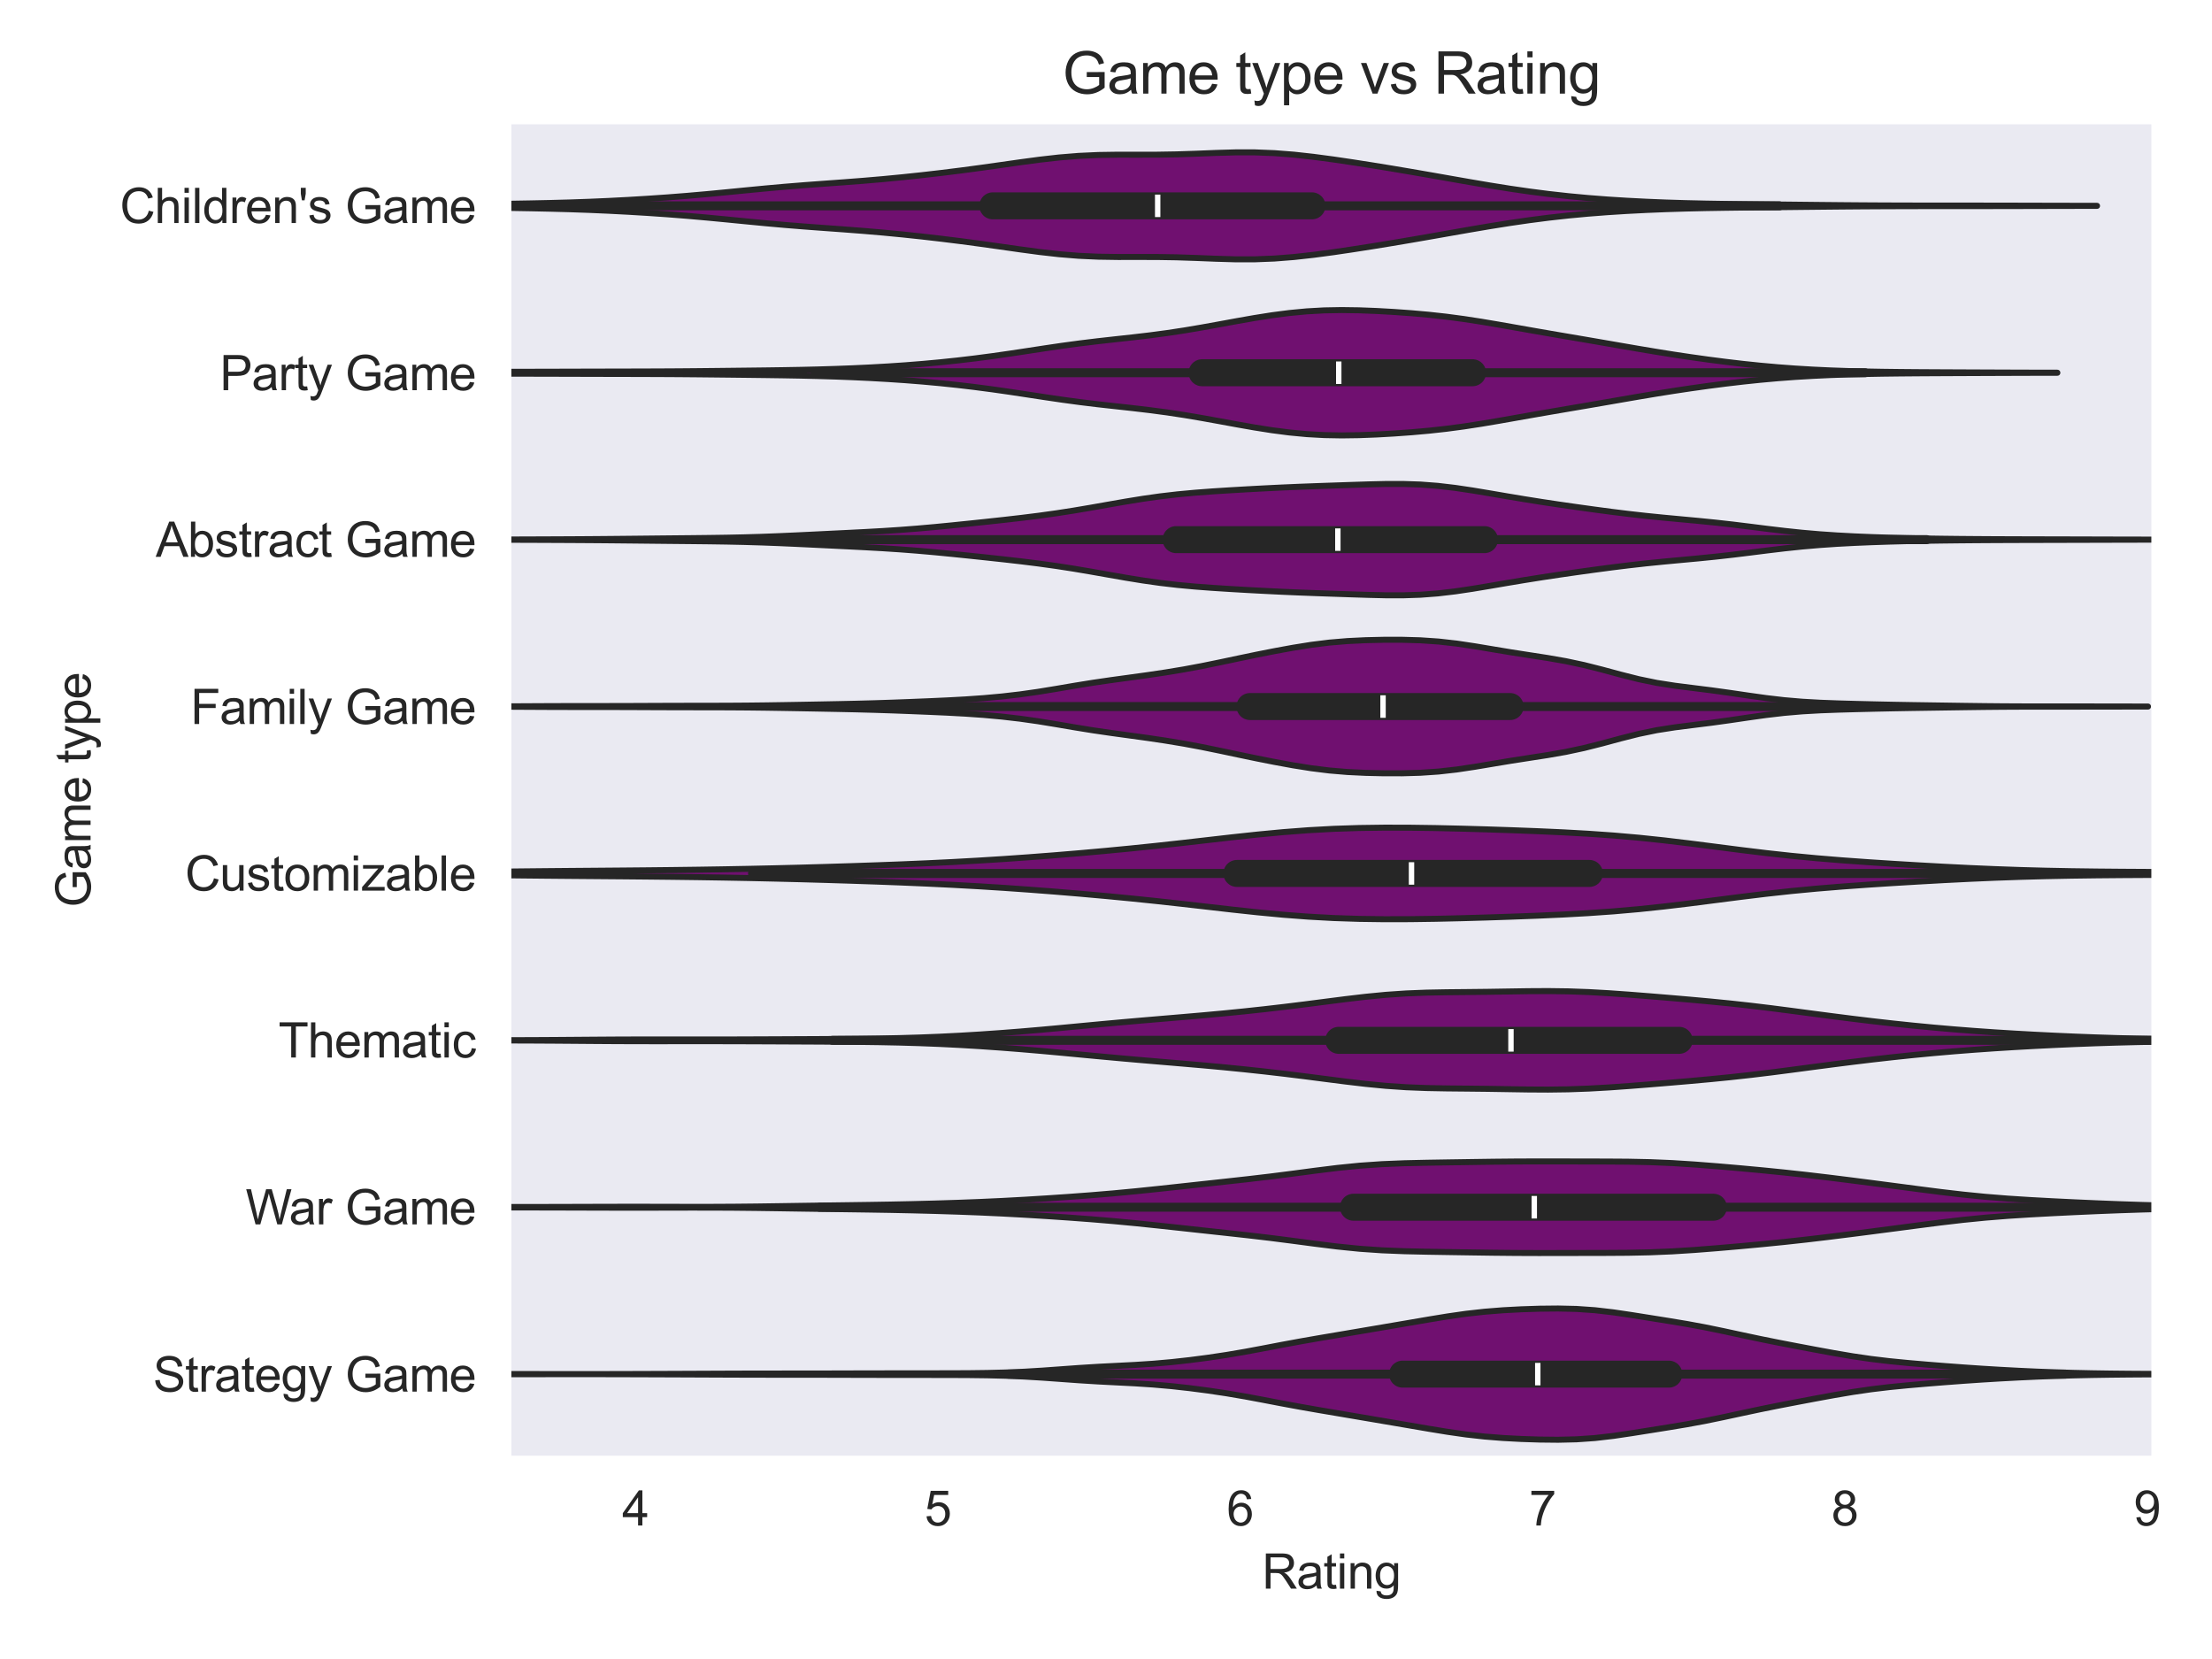 <?xml version="1.0" encoding="utf-8" standalone="no"?>
<!DOCTYPE svg PUBLIC "-//W3C//DTD SVG 1.1//EN"
  "http://www.w3.org/Graphics/SVG/1.1/DTD/svg11.dtd">
<svg xmlns:xlink="http://www.w3.org/1999/xlink" width="460.8pt" height="345.6pt" viewBox="0 0 460.8 345.6" xmlns="http://www.w3.org/2000/svg" version="1.1">
 <defs>
  <style type="text/css">*{stroke-linejoin: round; stroke-linecap: butt}</style>
 </defs>
 <g id="figure_1">
  <g id="patch_1">
   <path d="M 0 345.6 
L 460.8 345.6 
L 460.8 0 
L 0 0 
z
" style="fill: #ffffff"/>
  </g>
  <g id="axes_1">
   <g id="patch_2">
    <path d="M 106.13 303.64 
L 448.566 303.64 
L 448.566 25.496 
L 106.13 25.496 
z
" style="fill: #eaeaf2"/>
   </g>
   <g id="matplotlib.axis_1">
    <g id="xtick_1">
     <g id="text_1">
      <!-- 4 -->
      <g style="fill: #262626" transform="translate(129.612 317.798) scale(0.1 -0.1)">
       <defs>
        <path id="ArialMT-34" d="M 2069 0 
L 2069 1097 
L 81 1097 
L 81 1613 
L 2172 4581 
L 2631 4581 
L 2631 1613 
L 3250 1613 
L 3250 1097 
L 2631 1097 
L 2631 0 
L 2069 0 
z
M 2069 1613 
L 2069 3678 
L 634 1613 
L 2069 1613 
z
" transform="scale(0.016)"/>
       </defs>
       <use xlink:href="#ArialMT-34"/>
      </g>
     </g>
    </g>
    <g id="xtick_2">
     <g id="text_2">
      <!-- 5 -->
      <g style="fill: #262626" transform="translate(192.587 317.798) scale(0.1 -0.1)">
       <defs>
        <path id="ArialMT-35" d="M 266 1200 
L 856 1250 
Q 922 819 1161 601 
Q 1400 384 1738 384 
Q 2144 384 2425 690 
Q 2706 997 2706 1503 
Q 2706 1984 2436 2262 
Q 2166 2541 1728 2541 
Q 1456 2541 1237 2417 
Q 1019 2294 894 2097 
L 366 2166 
L 809 4519 
L 3088 4519 
L 3088 3981 
L 1259 3981 
L 1013 2750 
Q 1425 3038 1878 3038 
Q 2478 3038 2890 2622 
Q 3303 2206 3303 1553 
Q 3303 931 2941 478 
Q 2500 -78 1738 -78 
Q 1113 -78 717 272 
Q 322 622 266 1200 
z
" transform="scale(0.016)"/>
       </defs>
       <use xlink:href="#ArialMT-35"/>
      </g>
     </g>
    </g>
    <g id="xtick_3">
     <g id="text_3">
      <!-- 6 -->
      <g style="fill: #262626" transform="translate(255.562 317.798) scale(0.1 -0.1)">
       <defs>
        <path id="ArialMT-36" d="M 3184 3459 
L 2625 3416 
Q 2550 3747 2413 3897 
Q 2184 4138 1850 4138 
Q 1581 4138 1378 3988 
Q 1113 3794 959 3422 
Q 806 3050 800 2363 
Q 1003 2672 1297 2822 
Q 1591 2972 1913 2972 
Q 2475 2972 2870 2558 
Q 3266 2144 3266 1488 
Q 3266 1056 3080 686 
Q 2894 316 2569 119 
Q 2244 -78 1831 -78 
Q 1128 -78 684 439 
Q 241 956 241 2144 
Q 241 3472 731 4075 
Q 1159 4600 1884 4600 
Q 2425 4600 2770 4297 
Q 3116 3994 3184 3459 
z
M 888 1484 
Q 888 1194 1011 928 
Q 1134 663 1356 523 
Q 1578 384 1822 384 
Q 2178 384 2434 671 
Q 2691 959 2691 1453 
Q 2691 1928 2437 2201 
Q 2184 2475 1800 2475 
Q 1419 2475 1153 2201 
Q 888 1928 888 1484 
z
" transform="scale(0.016)"/>
       </defs>
       <use xlink:href="#ArialMT-36"/>
      </g>
     </g>
    </g>
    <g id="xtick_4">
     <g id="text_4">
      <!-- 7 -->
      <g style="fill: #262626" transform="translate(318.536 317.798) scale(0.1 -0.1)">
       <defs>
        <path id="ArialMT-37" d="M 303 3981 
L 303 4522 
L 3269 4522 
L 3269 4084 
Q 2831 3619 2401 2847 
Q 1972 2075 1738 1259 
Q 1569 684 1522 0 
L 944 0 
Q 953 541 1156 1306 
Q 1359 2072 1739 2783 
Q 2119 3494 2547 3981 
L 303 3981 
z
" transform="scale(0.016)"/>
       </defs>
       <use xlink:href="#ArialMT-37"/>
      </g>
     </g>
    </g>
    <g id="xtick_5">
     <g id="text_5">
      <!-- 8 -->
      <g style="fill: #262626" transform="translate(381.511 317.798) scale(0.1 -0.1)">
       <defs>
        <path id="ArialMT-38" d="M 1131 2484 
Q 781 2613 612 2850 
Q 444 3088 444 3419 
Q 444 3919 803 4259 
Q 1163 4600 1759 4600 
Q 2359 4600 2725 4251 
Q 3091 3903 3091 3403 
Q 3091 3084 2923 2848 
Q 2756 2613 2416 2484 
Q 2838 2347 3058 2040 
Q 3278 1734 3278 1309 
Q 3278 722 2862 322 
Q 2447 -78 1769 -78 
Q 1091 -78 675 323 
Q 259 725 259 1325 
Q 259 1772 486 2073 
Q 713 2375 1131 2484 
z
M 1019 3438 
Q 1019 3113 1228 2906 
Q 1438 2700 1772 2700 
Q 2097 2700 2305 2904 
Q 2513 3109 2513 3406 
Q 2513 3716 2298 3927 
Q 2084 4138 1766 4138 
Q 1444 4138 1231 3931 
Q 1019 3725 1019 3438 
z
M 838 1322 
Q 838 1081 952 856 
Q 1066 631 1291 507 
Q 1516 384 1775 384 
Q 2178 384 2440 643 
Q 2703 903 2703 1303 
Q 2703 1709 2433 1975 
Q 2163 2241 1756 2241 
Q 1359 2241 1098 1978 
Q 838 1716 838 1322 
z
" transform="scale(0.016)"/>
       </defs>
       <use xlink:href="#ArialMT-38"/>
      </g>
     </g>
    </g>
    <g id="xtick_6">
     <g id="text_6">
      <!-- 9 -->
      <g style="fill: #262626" transform="translate(444.485 317.798) scale(0.1 -0.1)">
       <defs>
        <path id="ArialMT-39" d="M 350 1059 
L 891 1109 
Q 959 728 1153 556 
Q 1347 384 1650 384 
Q 1909 384 2104 503 
Q 2300 622 2425 820 
Q 2550 1019 2634 1356 
Q 2719 1694 2719 2044 
Q 2719 2081 2716 2156 
Q 2547 1888 2255 1720 
Q 1963 1553 1622 1553 
Q 1053 1553 659 1965 
Q 266 2378 266 3053 
Q 266 3750 677 4175 
Q 1088 4600 1706 4600 
Q 2153 4600 2523 4359 
Q 2894 4119 3086 3673 
Q 3278 3228 3278 2384 
Q 3278 1506 3087 986 
Q 2897 466 2520 194 
Q 2144 -78 1638 -78 
Q 1100 -78 759 220 
Q 419 519 350 1059 
z
M 2653 3081 
Q 2653 3566 2395 3850 
Q 2138 4134 1775 4134 
Q 1400 4134 1122 3828 
Q 844 3522 844 3034 
Q 844 2597 1108 2323 
Q 1372 2050 1759 2050 
Q 2150 2050 2401 2323 
Q 2653 2597 2653 3081 
z
" transform="scale(0.016)"/>
       </defs>
       <use xlink:href="#ArialMT-39"/>
      </g>
     </g>
    </g>
    <g id="text_7">
     <!-- Rating -->
     <g style="fill: #262626" transform="translate(262.896 330.943) scale(0.1 -0.1)">
      <defs>
       <path id="ArialMT-52" d="M 503 0 
L 503 4581 
L 2534 4581 
Q 3147 4581 3465 4457 
Q 3784 4334 3975 4021 
Q 4166 3709 4166 3331 
Q 4166 2844 3850 2509 
Q 3534 2175 2875 2084 
Q 3116 1969 3241 1856 
Q 3506 1613 3744 1247 
L 4541 0 
L 3778 0 
L 3172 953 
Q 2906 1366 2734 1584 
Q 2563 1803 2427 1890 
Q 2291 1978 2150 2013 
Q 2047 2034 1813 2034 
L 1109 2034 
L 1109 0 
L 503 0 
z
M 1109 2559 
L 2413 2559 
Q 2828 2559 3062 2645 
Q 3297 2731 3419 2920 
Q 3541 3109 3541 3331 
Q 3541 3656 3305 3865 
Q 3069 4075 2559 4075 
L 1109 4075 
L 1109 2559 
z
" transform="scale(0.016)"/>
       <path id="ArialMT-61" d="M 2588 409 
Q 2275 144 1986 34 
Q 1697 -75 1366 -75 
Q 819 -75 525 192 
Q 231 459 231 875 
Q 231 1119 342 1320 
Q 453 1522 633 1644 
Q 813 1766 1038 1828 
Q 1203 1872 1538 1913 
Q 2219 1994 2541 2106 
Q 2544 2222 2544 2253 
Q 2544 2597 2384 2738 
Q 2169 2928 1744 2928 
Q 1347 2928 1158 2789 
Q 969 2650 878 2297 
L 328 2372 
Q 403 2725 575 2942 
Q 747 3159 1072 3276 
Q 1397 3394 1825 3394 
Q 2250 3394 2515 3294 
Q 2781 3194 2906 3042 
Q 3031 2891 3081 2659 
Q 3109 2516 3109 2141 
L 3109 1391 
Q 3109 606 3145 398 
Q 3181 191 3288 0 
L 2700 0 
Q 2613 175 2588 409 
z
M 2541 1666 
Q 2234 1541 1622 1453 
Q 1275 1403 1131 1340 
Q 988 1278 909 1158 
Q 831 1038 831 891 
Q 831 666 1001 516 
Q 1172 366 1500 366 
Q 1825 366 2078 508 
Q 2331 650 2450 897 
Q 2541 1088 2541 1459 
L 2541 1666 
z
" transform="scale(0.016)"/>
       <path id="ArialMT-74" d="M 1650 503 
L 1731 6 
Q 1494 -44 1306 -44 
Q 1000 -44 831 53 
Q 663 150 594 308 
Q 525 466 525 972 
L 525 2881 
L 113 2881 
L 113 3319 
L 525 3319 
L 525 4141 
L 1084 4478 
L 1084 3319 
L 1650 3319 
L 1650 2881 
L 1084 2881 
L 1084 941 
Q 1084 700 1114 631 
Q 1144 563 1211 522 
Q 1278 481 1403 481 
Q 1497 481 1650 503 
z
" transform="scale(0.016)"/>
       <path id="ArialMT-69" d="M 425 3934 
L 425 4581 
L 988 4581 
L 988 3934 
L 425 3934 
z
M 425 0 
L 425 3319 
L 988 3319 
L 988 0 
L 425 0 
z
" transform="scale(0.016)"/>
       <path id="ArialMT-6e" d="M 422 0 
L 422 3319 
L 928 3319 
L 928 2847 
Q 1294 3394 1984 3394 
Q 2284 3394 2536 3286 
Q 2788 3178 2913 3003 
Q 3038 2828 3088 2588 
Q 3119 2431 3119 2041 
L 3119 0 
L 2556 0 
L 2556 2019 
Q 2556 2363 2490 2533 
Q 2425 2703 2258 2804 
Q 2091 2906 1866 2906 
Q 1506 2906 1245 2678 
Q 984 2450 984 1813 
L 984 0 
L 422 0 
z
" transform="scale(0.016)"/>
       <path id="ArialMT-67" d="M 319 -275 
L 866 -356 
Q 900 -609 1056 -725 
Q 1266 -881 1628 -881 
Q 2019 -881 2231 -725 
Q 2444 -569 2519 -288 
Q 2563 -116 2559 434 
Q 2191 0 1641 0 
Q 956 0 581 494 
Q 206 988 206 1678 
Q 206 2153 378 2554 
Q 550 2956 876 3175 
Q 1203 3394 1644 3394 
Q 2231 3394 2613 2919 
L 2613 3319 
L 3131 3319 
L 3131 450 
Q 3131 -325 2973 -648 
Q 2816 -972 2473 -1159 
Q 2131 -1347 1631 -1347 
Q 1038 -1347 672 -1080 
Q 306 -813 319 -275 
z
M 784 1719 
Q 784 1066 1043 766 
Q 1303 466 1694 466 
Q 2081 466 2343 764 
Q 2606 1063 2606 1700 
Q 2606 2309 2336 2618 
Q 2066 2928 1684 2928 
Q 1309 2928 1046 2623 
Q 784 2319 784 1719 
z
" transform="scale(0.016)"/>
      </defs>
      <use xlink:href="#ArialMT-52"/>
      <use xlink:href="#ArialMT-61" x="72.217"/>
      <use xlink:href="#ArialMT-74" x="127.832"/>
      <use xlink:href="#ArialMT-69" x="155.615"/>
      <use xlink:href="#ArialMT-6e" x="177.832"/>
      <use xlink:href="#ArialMT-67" x="233.447"/>
     </g>
    </g>
   </g>
   <g id="matplotlib.axis_2">
    <g id="ytick_1">
     <g id="text_8">
      <!-- Children's Game -->
      <g style="fill: #262626" transform="translate(24.974 46.459) scale(0.1 -0.1)">
       <defs>
        <path id="ArialMT-43" d="M 3763 1606 
L 4369 1453 
Q 4178 706 3683 314 
Q 3188 -78 2472 -78 
Q 1731 -78 1267 223 
Q 803 525 561 1097 
Q 319 1669 319 2325 
Q 319 3041 592 3573 
Q 866 4106 1370 4382 
Q 1875 4659 2481 4659 
Q 3169 4659 3637 4309 
Q 4106 3959 4291 3325 
L 3694 3184 
Q 3534 3684 3231 3912 
Q 2928 4141 2469 4141 
Q 1941 4141 1586 3887 
Q 1231 3634 1087 3207 
Q 944 2781 944 2328 
Q 944 1744 1114 1308 
Q 1284 872 1643 656 
Q 2003 441 2422 441 
Q 2931 441 3284 734 
Q 3638 1028 3763 1606 
z
" transform="scale(0.016)"/>
        <path id="ArialMT-68" d="M 422 0 
L 422 4581 
L 984 4581 
L 984 2938 
Q 1378 3394 1978 3394 
Q 2347 3394 2619 3248 
Q 2891 3103 3008 2847 
Q 3125 2591 3125 2103 
L 3125 0 
L 2563 0 
L 2563 2103 
Q 2563 2525 2380 2717 
Q 2197 2909 1863 2909 
Q 1613 2909 1392 2779 
Q 1172 2650 1078 2428 
Q 984 2206 984 1816 
L 984 0 
L 422 0 
z
" transform="scale(0.016)"/>
        <path id="ArialMT-6c" d="M 409 0 
L 409 4581 
L 972 4581 
L 972 0 
L 409 0 
z
" transform="scale(0.016)"/>
        <path id="ArialMT-64" d="M 2575 0 
L 2575 419 
Q 2259 -75 1647 -75 
Q 1250 -75 917 144 
Q 584 363 401 755 
Q 219 1147 219 1656 
Q 219 2153 384 2558 
Q 550 2963 881 3178 
Q 1213 3394 1622 3394 
Q 1922 3394 2156 3267 
Q 2391 3141 2538 2938 
L 2538 4581 
L 3097 4581 
L 3097 0 
L 2575 0 
z
M 797 1656 
Q 797 1019 1065 703 
Q 1334 388 1700 388 
Q 2069 388 2326 689 
Q 2584 991 2584 1609 
Q 2584 2291 2321 2609 
Q 2059 2928 1675 2928 
Q 1300 2928 1048 2622 
Q 797 2316 797 1656 
z
" transform="scale(0.016)"/>
        <path id="ArialMT-72" d="M 416 0 
L 416 3319 
L 922 3319 
L 922 2816 
Q 1116 3169 1280 3281 
Q 1444 3394 1641 3394 
Q 1925 3394 2219 3213 
L 2025 2691 
Q 1819 2813 1613 2813 
Q 1428 2813 1281 2702 
Q 1134 2591 1072 2394 
Q 978 2094 978 1738 
L 978 0 
L 416 0 
z
" transform="scale(0.016)"/>
        <path id="ArialMT-65" d="M 2694 1069 
L 3275 997 
Q 3138 488 2766 206 
Q 2394 -75 1816 -75 
Q 1088 -75 661 373 
Q 234 822 234 1631 
Q 234 2469 665 2931 
Q 1097 3394 1784 3394 
Q 2450 3394 2872 2941 
Q 3294 2488 3294 1666 
Q 3294 1616 3291 1516 
L 816 1516 
Q 847 969 1125 678 
Q 1403 388 1819 388 
Q 2128 388 2347 550 
Q 2566 713 2694 1069 
z
M 847 1978 
L 2700 1978 
Q 2663 2397 2488 2606 
Q 2219 2931 1791 2931 
Q 1403 2931 1139 2672 
Q 875 2413 847 1978 
z
" transform="scale(0.016)"/>
        <path id="ArialMT-27" d="M 425 2959 
L 281 3816 
L 281 4581 
L 922 4581 
L 922 3816 
L 772 2959 
L 425 2959 
z
" transform="scale(0.016)"/>
        <path id="ArialMT-73" d="M 197 991 
L 753 1078 
Q 800 744 1014 566 
Q 1228 388 1613 388 
Q 2000 388 2187 545 
Q 2375 703 2375 916 
Q 2375 1106 2209 1216 
Q 2094 1291 1634 1406 
Q 1016 1563 777 1677 
Q 538 1791 414 1992 
Q 291 2194 291 2438 
Q 291 2659 392 2848 
Q 494 3038 669 3163 
Q 800 3259 1026 3326 
Q 1253 3394 1513 3394 
Q 1903 3394 2198 3281 
Q 2494 3169 2634 2976 
Q 2775 2784 2828 2463 
L 2278 2388 
Q 2241 2644 2061 2787 
Q 1881 2931 1553 2931 
Q 1166 2931 1000 2803 
Q 834 2675 834 2503 
Q 834 2394 903 2306 
Q 972 2216 1119 2156 
Q 1203 2125 1616 2013 
Q 2213 1853 2448 1751 
Q 2684 1650 2818 1456 
Q 2953 1263 2953 975 
Q 2953 694 2789 445 
Q 2625 197 2315 61 
Q 2006 -75 1616 -75 
Q 969 -75 630 194 
Q 291 463 197 991 
z
" transform="scale(0.016)"/>
        <path id="ArialMT-20" transform="scale(0.016)"/>
        <path id="ArialMT-47" d="M 2638 1797 
L 2638 2334 
L 4578 2338 
L 4578 638 
Q 4131 281 3656 101 
Q 3181 -78 2681 -78 
Q 2006 -78 1454 211 
Q 903 500 622 1047 
Q 341 1594 341 2269 
Q 341 2938 620 3517 
Q 900 4097 1425 4378 
Q 1950 4659 2634 4659 
Q 3131 4659 3532 4498 
Q 3934 4338 4162 4050 
Q 4391 3763 4509 3300 
L 3963 3150 
Q 3859 3500 3706 3700 
Q 3553 3900 3268 4020 
Q 2984 4141 2638 4141 
Q 2222 4141 1919 4014 
Q 1616 3888 1430 3681 
Q 1244 3475 1141 3228 
Q 966 2803 966 2306 
Q 966 1694 1177 1281 
Q 1388 869 1791 669 
Q 2194 469 2647 469 
Q 3041 469 3416 620 
Q 3791 772 3984 944 
L 3984 1797 
L 2638 1797 
z
" transform="scale(0.016)"/>
        <path id="ArialMT-6d" d="M 422 0 
L 422 3319 
L 925 3319 
L 925 2853 
Q 1081 3097 1340 3245 
Q 1600 3394 1931 3394 
Q 2300 3394 2536 3241 
Q 2772 3088 2869 2813 
Q 3263 3394 3894 3394 
Q 4388 3394 4653 3120 
Q 4919 2847 4919 2278 
L 4919 0 
L 4359 0 
L 4359 2091 
Q 4359 2428 4304 2576 
Q 4250 2725 4106 2815 
Q 3963 2906 3769 2906 
Q 3419 2906 3187 2673 
Q 2956 2441 2956 1928 
L 2956 0 
L 2394 0 
L 2394 2156 
Q 2394 2531 2256 2718 
Q 2119 2906 1806 2906 
Q 1569 2906 1367 2781 
Q 1166 2656 1075 2415 
Q 984 2175 984 1722 
L 984 0 
L 422 0 
z
" transform="scale(0.016)"/>
       </defs>
       <use xlink:href="#ArialMT-43"/>
       <use xlink:href="#ArialMT-68" x="72.217"/>
       <use xlink:href="#ArialMT-69" x="127.832"/>
       <use xlink:href="#ArialMT-6c" x="150.049"/>
       <use xlink:href="#ArialMT-64" x="172.266"/>
       <use xlink:href="#ArialMT-72" x="227.881"/>
       <use xlink:href="#ArialMT-65" x="261.182"/>
       <use xlink:href="#ArialMT-6e" x="316.797"/>
       <use xlink:href="#ArialMT-27" x="372.412"/>
       <use xlink:href="#ArialMT-73" x="391.504"/>
       <use xlink:href="#ArialMT-20" x="441.504"/>
       <use xlink:href="#ArialMT-47" x="469.287"/>
       <use xlink:href="#ArialMT-61" x="547.07"/>
       <use xlink:href="#ArialMT-6d" x="602.686"/>
       <use xlink:href="#ArialMT-65" x="685.986"/>
      </g>
     </g>
    </g>
    <g id="ytick_2">
     <g id="text_9">
      <!-- Party Game -->
      <g style="fill: #262626" transform="translate(45.783 81.288) scale(0.1 -0.1)">
       <defs>
        <path id="ArialMT-50" d="M 494 0 
L 494 4581 
L 2222 4581 
Q 2678 4581 2919 4538 
Q 3256 4481 3484 4323 
Q 3713 4166 3852 3881 
Q 3991 3597 3991 3256 
Q 3991 2672 3619 2267 
Q 3247 1863 2275 1863 
L 1100 1863 
L 1100 0 
L 494 0 
z
M 1100 2403 
L 2284 2403 
Q 2872 2403 3119 2622 
Q 3366 2841 3366 3238 
Q 3366 3525 3220 3729 
Q 3075 3934 2838 4000 
Q 2684 4041 2272 4041 
L 1100 4041 
L 1100 2403 
z
" transform="scale(0.016)"/>
        <path id="ArialMT-79" d="M 397 -1278 
L 334 -750 
Q 519 -800 656 -800 
Q 844 -800 956 -737 
Q 1069 -675 1141 -563 
Q 1194 -478 1313 -144 
Q 1328 -97 1363 -6 
L 103 3319 
L 709 3319 
L 1400 1397 
Q 1534 1031 1641 628 
Q 1738 1016 1872 1384 
L 2581 3319 
L 3144 3319 
L 1881 -56 
Q 1678 -603 1566 -809 
Q 1416 -1088 1222 -1217 
Q 1028 -1347 759 -1347 
Q 597 -1347 397 -1278 
z
" transform="scale(0.016)"/>
       </defs>
       <use xlink:href="#ArialMT-50"/>
       <use xlink:href="#ArialMT-61" x="66.699"/>
       <use xlink:href="#ArialMT-72" x="122.314"/>
       <use xlink:href="#ArialMT-74" x="155.615"/>
       <use xlink:href="#ArialMT-79" x="183.398"/>
       <use xlink:href="#ArialMT-20" x="233.398"/>
       <use xlink:href="#ArialMT-47" x="261.182"/>
       <use xlink:href="#ArialMT-61" x="338.965"/>
       <use xlink:href="#ArialMT-6d" x="394.58"/>
       <use xlink:href="#ArialMT-65" x="477.881"/>
      </g>
     </g>
    </g>
    <g id="ytick_3">
     <g id="text_10">
      <!-- Abstract Game -->
      <g style="fill: #262626" transform="translate(32.444 115.995) scale(0.1 -0.1)">
       <defs>
        <path id="ArialMT-41" d="M -9 0 
L 1750 4581 
L 2403 4581 
L 4278 0 
L 3588 0 
L 3053 1388 
L 1138 1388 
L 634 0 
L -9 0 
z
M 1313 1881 
L 2866 1881 
L 2388 3150 
Q 2169 3728 2063 4100 
Q 1975 3659 1816 3225 
L 1313 1881 
z
" transform="scale(0.016)"/>
        <path id="ArialMT-62" d="M 941 0 
L 419 0 
L 419 4581 
L 981 4581 
L 981 2947 
Q 1338 3394 1891 3394 
Q 2197 3394 2470 3270 
Q 2744 3147 2920 2923 
Q 3097 2700 3197 2384 
Q 3297 2069 3297 1709 
Q 3297 856 2875 390 
Q 2453 -75 1863 -75 
Q 1275 -75 941 416 
L 941 0 
z
M 934 1684 
Q 934 1088 1097 822 
Q 1363 388 1816 388 
Q 2184 388 2453 708 
Q 2722 1028 2722 1663 
Q 2722 2313 2464 2622 
Q 2206 2931 1841 2931 
Q 1472 2931 1203 2611 
Q 934 2291 934 1684 
z
" transform="scale(0.016)"/>
        <path id="ArialMT-63" d="M 2588 1216 
L 3141 1144 
Q 3050 572 2676 248 
Q 2303 -75 1759 -75 
Q 1078 -75 664 370 
Q 250 816 250 1647 
Q 250 2184 428 2587 
Q 606 2991 970 3192 
Q 1334 3394 1763 3394 
Q 2303 3394 2647 3120 
Q 2991 2847 3088 2344 
L 2541 2259 
Q 2463 2594 2264 2762 
Q 2066 2931 1784 2931 
Q 1359 2931 1093 2626 
Q 828 2322 828 1663 
Q 828 994 1084 691 
Q 1341 388 1753 388 
Q 2084 388 2306 591 
Q 2528 794 2588 1216 
z
" transform="scale(0.016)"/>
       </defs>
       <use xlink:href="#ArialMT-41"/>
       <use xlink:href="#ArialMT-62" x="66.699"/>
       <use xlink:href="#ArialMT-73" x="122.314"/>
       <use xlink:href="#ArialMT-74" x="172.314"/>
       <use xlink:href="#ArialMT-72" x="200.098"/>
       <use xlink:href="#ArialMT-61" x="233.398"/>
       <use xlink:href="#ArialMT-63" x="289.014"/>
       <use xlink:href="#ArialMT-74" x="339.014"/>
       <use xlink:href="#ArialMT-20" x="366.797"/>
       <use xlink:href="#ArialMT-47" x="394.58"/>
       <use xlink:href="#ArialMT-61" x="472.363"/>
       <use xlink:href="#ArialMT-6d" x="527.979"/>
       <use xlink:href="#ArialMT-65" x="611.279"/>
      </g>
     </g>
    </g>
    <g id="ytick_4">
     <g id="text_11">
      <!-- Family Game -->
      <g style="fill: #262626" transform="translate(39.68 150.824) scale(0.1 -0.1)">
       <defs>
        <path id="ArialMT-46" d="M 525 0 
L 525 4581 
L 3616 4581 
L 3616 4041 
L 1131 4041 
L 1131 2622 
L 3281 2622 
L 3281 2081 
L 1131 2081 
L 1131 0 
L 525 0 
z
" transform="scale(0.016)"/>
       </defs>
       <use xlink:href="#ArialMT-46"/>
       <use xlink:href="#ArialMT-61" x="61.084"/>
       <use xlink:href="#ArialMT-6d" x="116.699"/>
       <use xlink:href="#ArialMT-69" x="200"/>
       <use xlink:href="#ArialMT-6c" x="222.217"/>
       <use xlink:href="#ArialMT-79" x="244.434"/>
       <use xlink:href="#ArialMT-20" x="294.434"/>
       <use xlink:href="#ArialMT-47" x="322.217"/>
       <use xlink:href="#ArialMT-61" x="400"/>
       <use xlink:href="#ArialMT-6d" x="455.615"/>
       <use xlink:href="#ArialMT-65" x="538.916"/>
      </g>
     </g>
    </g>
    <g id="ytick_5">
     <g id="text_12">
      <!-- Customizable -->
      <g style="fill: #262626" transform="translate(38.552 185.531) scale(0.1 -0.1)">
       <defs>
        <path id="ArialMT-75" d="M 2597 0 
L 2597 488 
Q 2209 -75 1544 -75 
Q 1250 -75 995 37 
Q 741 150 617 320 
Q 494 491 444 738 
Q 409 903 409 1263 
L 409 3319 
L 972 3319 
L 972 1478 
Q 972 1038 1006 884 
Q 1059 663 1231 536 
Q 1403 409 1656 409 
Q 1909 409 2131 539 
Q 2353 669 2445 892 
Q 2538 1116 2538 1541 
L 2538 3319 
L 3100 3319 
L 3100 0 
L 2597 0 
z
" transform="scale(0.016)"/>
        <path id="ArialMT-6f" d="M 213 1659 
Q 213 2581 725 3025 
Q 1153 3394 1769 3394 
Q 2453 3394 2887 2945 
Q 3322 2497 3322 1706 
Q 3322 1066 3130 698 
Q 2938 331 2570 128 
Q 2203 -75 1769 -75 
Q 1072 -75 642 372 
Q 213 819 213 1659 
z
M 791 1659 
Q 791 1022 1069 705 
Q 1347 388 1769 388 
Q 2188 388 2466 706 
Q 2744 1025 2744 1678 
Q 2744 2294 2464 2611 
Q 2184 2928 1769 2928 
Q 1347 2928 1069 2612 
Q 791 2297 791 1659 
z
" transform="scale(0.016)"/>
        <path id="ArialMT-7a" d="M 125 0 
L 125 456 
L 2238 2881 
Q 1878 2863 1603 2863 
L 250 2863 
L 250 3319 
L 2963 3319 
L 2963 2947 
L 1166 841 
L 819 456 
Q 1197 484 1528 484 
L 3063 484 
L 3063 0 
L 125 0 
z
" transform="scale(0.016)"/>
       </defs>
       <use xlink:href="#ArialMT-43"/>
       <use xlink:href="#ArialMT-75" x="72.217"/>
       <use xlink:href="#ArialMT-73" x="127.832"/>
       <use xlink:href="#ArialMT-74" x="177.832"/>
       <use xlink:href="#ArialMT-6f" x="205.615"/>
       <use xlink:href="#ArialMT-6d" x="261.23"/>
       <use xlink:href="#ArialMT-69" x="344.531"/>
       <use xlink:href="#ArialMT-7a" x="366.748"/>
       <use xlink:href="#ArialMT-61" x="416.748"/>
       <use xlink:href="#ArialMT-62" x="472.363"/>
       <use xlink:href="#ArialMT-6c" x="527.979"/>
       <use xlink:href="#ArialMT-65" x="550.195"/>
      </g>
     </g>
    </g>
    <g id="ytick_6">
     <g id="text_13">
      <!-- Thematic -->
      <g style="fill: #262626" transform="translate(58.01 220.299) scale(0.1 -0.1)">
       <defs>
        <path id="ArialMT-54" d="M 1659 0 
L 1659 4041 
L 150 4041 
L 150 4581 
L 3781 4581 
L 3781 4041 
L 2266 4041 
L 2266 0 
L 1659 0 
z
" transform="scale(0.016)"/>
       </defs>
       <use xlink:href="#ArialMT-54"/>
       <use xlink:href="#ArialMT-68" x="61.084"/>
       <use xlink:href="#ArialMT-65" x="116.699"/>
       <use xlink:href="#ArialMT-6d" x="172.314"/>
       <use xlink:href="#ArialMT-61" x="255.615"/>
       <use xlink:href="#ArialMT-74" x="311.23"/>
       <use xlink:href="#ArialMT-69" x="339.014"/>
       <use xlink:href="#ArialMT-63" x="361.23"/>
      </g>
     </g>
    </g>
    <g id="ytick_7">
     <g id="text_14">
      <!-- War Game -->
      <g style="fill: #262626" transform="translate(51.167 255.067) scale(0.1 -0.1)">
       <defs>
        <path id="ArialMT-57" d="M 1294 0 
L 78 4581 
L 700 4581 
L 1397 1578 
Q 1509 1106 1591 641 
Q 1766 1375 1797 1488 
L 2669 4581 
L 3400 4581 
L 4056 2263 
Q 4303 1400 4413 641 
Q 4500 1075 4641 1638 
L 5359 4581 
L 5969 4581 
L 4713 0 
L 4128 0 
L 3163 3491 
Q 3041 3928 3019 4028 
Q 2947 3713 2884 3491 
L 1913 0 
L 1294 0 
z
" transform="scale(0.016)"/>
       </defs>
       <use xlink:href="#ArialMT-57"/>
       <use xlink:href="#ArialMT-61" x="90.635"/>
       <use xlink:href="#ArialMT-72" x="146.25"/>
       <use xlink:href="#ArialMT-20" x="179.551"/>
       <use xlink:href="#ArialMT-47" x="207.334"/>
       <use xlink:href="#ArialMT-61" x="285.117"/>
       <use xlink:href="#ArialMT-6d" x="340.732"/>
       <use xlink:href="#ArialMT-65" x="424.033"/>
      </g>
     </g>
    </g>
    <g id="ytick_8">
     <g id="text_15">
      <!-- Strategy Game -->
      <g style="fill: #262626" transform="translate(31.883 289.896) scale(0.1 -0.1)">
       <defs>
        <path id="ArialMT-53" d="M 288 1472 
L 859 1522 
Q 900 1178 1048 958 
Q 1197 738 1509 602 
Q 1822 466 2213 466 
Q 2559 466 2825 569 
Q 3091 672 3220 851 
Q 3350 1031 3350 1244 
Q 3350 1459 3225 1620 
Q 3100 1781 2813 1891 
Q 2628 1963 1997 2114 
Q 1366 2266 1113 2400 
Q 784 2572 623 2826 
Q 463 3081 463 3397 
Q 463 3744 659 4045 
Q 856 4347 1234 4503 
Q 1613 4659 2075 4659 
Q 2584 4659 2973 4495 
Q 3363 4331 3572 4012 
Q 3781 3694 3797 3291 
L 3216 3247 
Q 3169 3681 2898 3903 
Q 2628 4125 2100 4125 
Q 1550 4125 1298 3923 
Q 1047 3722 1047 3438 
Q 1047 3191 1225 3031 
Q 1400 2872 2139 2705 
Q 2878 2538 3153 2413 
Q 3553 2228 3743 1945 
Q 3934 1663 3934 1294 
Q 3934 928 3725 604 
Q 3516 281 3123 101 
Q 2731 -78 2241 -78 
Q 1619 -78 1198 103 
Q 778 284 539 648 
Q 300 1013 288 1472 
z
" transform="scale(0.016)"/>
       </defs>
       <use xlink:href="#ArialMT-53"/>
       <use xlink:href="#ArialMT-74" x="66.699"/>
       <use xlink:href="#ArialMT-72" x="94.482"/>
       <use xlink:href="#ArialMT-61" x="127.783"/>
       <use xlink:href="#ArialMT-74" x="183.398"/>
       <use xlink:href="#ArialMT-65" x="211.182"/>
       <use xlink:href="#ArialMT-67" x="266.797"/>
       <use xlink:href="#ArialMT-79" x="322.412"/>
       <use xlink:href="#ArialMT-20" x="372.412"/>
       <use xlink:href="#ArialMT-47" x="400.195"/>
       <use xlink:href="#ArialMT-61" x="477.979"/>
       <use xlink:href="#ArialMT-6d" x="533.594"/>
       <use xlink:href="#ArialMT-65" x="616.895"/>
      </g>
     </g>
    </g>
    <g id="text_16">
     <!-- Game type -->
     <g style="fill: #262626" transform="translate(18.869 189.022) rotate(-90) scale(0.1 -0.1)">
      <defs>
       <path id="ArialMT-70" d="M 422 -1272 
L 422 3319 
L 934 3319 
L 934 2888 
Q 1116 3141 1344 3267 
Q 1572 3394 1897 3394 
Q 2322 3394 2647 3175 
Q 2972 2956 3137 2557 
Q 3303 2159 3303 1684 
Q 3303 1175 3120 767 
Q 2938 359 2589 142 
Q 2241 -75 1856 -75 
Q 1575 -75 1351 44 
Q 1128 163 984 344 
L 984 -1272 
L 422 -1272 
z
M 931 1641 
Q 931 1000 1190 694 
Q 1450 388 1819 388 
Q 2194 388 2461 705 
Q 2728 1022 2728 1688 
Q 2728 2322 2467 2637 
Q 2206 2953 1844 2953 
Q 1484 2953 1207 2617 
Q 931 2281 931 1641 
z
" transform="scale(0.016)"/>
      </defs>
      <use xlink:href="#ArialMT-47"/>
      <use xlink:href="#ArialMT-61" x="77.783"/>
      <use xlink:href="#ArialMT-6d" x="133.398"/>
      <use xlink:href="#ArialMT-65" x="216.699"/>
      <use xlink:href="#ArialMT-20" x="272.314"/>
      <use xlink:href="#ArialMT-74" x="300.098"/>
      <use xlink:href="#ArialMT-79" x="327.881"/>
      <use xlink:href="#ArialMT-70" x="377.881"/>
      <use xlink:href="#ArialMT-65" x="433.496"/>
     </g>
    </g>
   </g>
   <g id="PolyCollection_1">
    <defs>
     <path id="md5b1e026aa" d="M 32.949 -302.713 
L 32.949 -302.726 
L 37.028 -302.732 
L 41.108 -302.739 
L 45.188 -302.749 
L 49.268 -302.758 
L 53.348 -302.766 
L 57.427 -302.769 
L 61.507 -302.769 
L 65.587 -302.766 
L 69.667 -302.765 
L 73.747 -302.77 
L 77.826 -302.785 
L 81.906 -302.814 
L 85.986 -302.856 
L 90.066 -302.909 
L 94.146 -302.969 
L 98.226 -303.032 
L 102.305 -303.095 
L 106.385 -303.158 
L 110.465 -303.228 
L 114.545 -303.313 
L 118.625 -303.423 
L 122.704 -303.564 
L 126.784 -303.741 
L 130.864 -303.952 
L 134.944 -304.197 
L 139.024 -304.478 
L 143.103 -304.797 
L 147.183 -305.154 
L 151.263 -305.542 
L 155.343 -305.943 
L 159.423 -306.335 
L 163.502 -306.699 
L 167.582 -307.028 
L 171.662 -307.329 
L 175.742 -307.624 
L 179.822 -307.937 
L 183.902 -308.286 
L 187.981 -308.677 
L 192.061 -309.11 
L 196.141 -309.58 
L 200.221 -310.088 
L 204.301 -310.632 
L 208.38 -311.205 
L 212.46 -311.785 
L 216.54 -312.331 
L 220.62 -312.793 
L 224.7 -313.125 
L 228.779 -313.312 
L 232.859 -313.374 
L 236.939 -313.372 
L 241.019 -313.376 
L 245.099 -313.442 
L 249.178 -313.577 
L 253.258 -313.74 
L 257.338 -313.857 
L 261.418 -313.857 
L 265.498 -313.697 
L 269.578 -313.377 
L 273.657 -312.925 
L 277.737 -312.382 
L 281.817 -311.781 
L 285.897 -311.143 
L 289.977 -310.479 
L 294.056 -309.79 
L 298.136 -309.082 
L 302.216 -308.363 
L 306.296 -307.649 
L 310.376 -306.957 
L 314.455 -306.307 
L 318.535 -305.714 
L 322.615 -305.189 
L 326.695 -304.736 
L 330.775 -304.354 
L 334.854 -304.039 
L 338.934 -303.782 
L 343.014 -303.574 
L 347.094 -303.409 
L 351.174 -303.283 
L 355.254 -303.19 
L 359.333 -303.123 
L 363.413 -303.073 
L 367.493 -303.03 
L 371.573 -302.987 
L 375.653 -302.943 
L 379.732 -302.899 
L 383.812 -302.86 
L 387.892 -302.828 
L 391.972 -302.804 
L 396.052 -302.789 
L 400.131 -302.781 
L 404.211 -302.778 
L 408.291 -302.776 
L 412.371 -302.773 
L 416.451 -302.768 
L 420.53 -302.759 
L 424.61 -302.749 
L 428.69 -302.74 
L 432.77 -302.732 
L 436.85 -302.726 
L 436.85 -302.713 
L 436.85 -302.713 
L 432.77 -302.708 
L 428.69 -302.7 
L 424.61 -302.69 
L 420.53 -302.68 
L 416.451 -302.672 
L 412.371 -302.666 
L 408.291 -302.664 
L 404.211 -302.662 
L 400.131 -302.659 
L 396.052 -302.65 
L 391.972 -302.635 
L 387.892 -302.612 
L 383.812 -302.579 
L 379.732 -302.54 
L 375.653 -302.497 
L 371.573 -302.453 
L 367.493 -302.41 
L 363.413 -302.367 
L 359.333 -302.316 
L 355.254 -302.25 
L 351.174 -302.157 
L 347.094 -302.03 
L 343.014 -301.865 
L 338.934 -301.658 
L 334.854 -301.4 
L 330.775 -301.085 
L 326.695 -300.704 
L 322.615 -300.251 
L 318.535 -299.725 
L 314.455 -299.132 
L 310.376 -298.482 
L 306.296 -297.791 
L 302.216 -297.076 
L 298.136 -296.357 
L 294.056 -295.649 
L 289.977 -294.961 
L 285.897 -294.296 
L 281.817 -293.659 
L 277.737 -293.058 
L 273.657 -292.515 
L 269.578 -292.063 
L 265.498 -291.742 
L 261.418 -291.582 
L 257.338 -291.582 
L 253.258 -291.7 
L 249.178 -291.863 
L 245.099 -291.998 
L 241.019 -292.063 
L 236.939 -292.068 
L 232.859 -292.065 
L 228.779 -292.128 
L 224.7 -292.314 
L 220.62 -292.647 
L 216.54 -293.108 
L 212.46 -293.655 
L 208.38 -294.235 
L 204.301 -294.808 
L 200.221 -295.352 
L 196.141 -295.859 
L 192.061 -296.33 
L 187.981 -296.763 
L 183.902 -297.154 
L 179.822 -297.502 
L 175.742 -297.815 
L 171.662 -298.111 
L 167.582 -298.412 
L 163.502 -298.74 
L 159.423 -299.104 
L 155.343 -299.496 
L 151.263 -299.898 
L 147.183 -300.285 
L 143.103 -300.642 
L 139.024 -300.961 
L 134.944 -301.242 
L 130.864 -301.488 
L 126.784 -301.699 
L 122.704 -301.875 
L 118.625 -302.017 
L 114.545 -302.126 
L 110.465 -302.212 
L 106.385 -302.281 
L 102.305 -302.345 
L 98.226 -302.408 
L 94.146 -302.47 
L 90.066 -302.53 
L 85.986 -302.584 
L 81.906 -302.626 
L 77.826 -302.654 
L 73.747 -302.67 
L 69.667 -302.675 
L 65.587 -302.673 
L 61.507 -302.671 
L 57.427 -302.67 
L 53.348 -302.674 
L 49.268 -302.681 
L 45.188 -302.691 
L 41.108 -302.7 
L 37.028 -302.708 
L 32.949 -302.713 
z
" style="stroke: #262626; stroke-width: 1.25"/>
    </defs>
    <g clip-path="url(#pdf880115c8)">
     <use xlink:href="#md5b1e026aa" x="0" y="345.6" style="fill: #701070; stroke: #262626; stroke-width: 1.25"/>
    </g>
   </g>
   <g id="PolyCollection_2">
    <defs>
     <path id="m0f03b41a5b" d="M 68.556 -267.943 
L 68.556 -267.961 
L 72.193 -267.969 
L 75.83 -267.982 
L 79.466 -267.999 
L 83.103 -268.022 
L 86.74 -268.047 
L 90.376 -268.073 
L 94.013 -268.098 
L 97.65 -268.118 
L 101.286 -268.132 
L 104.923 -268.142 
L 108.56 -268.15 
L 112.196 -268.158 
L 115.833 -268.167 
L 119.47 -268.177 
L 123.106 -268.187 
L 126.743 -268.195 
L 130.38 -268.203 
L 134.017 -268.212 
L 137.653 -268.226 
L 141.29 -268.247 
L 144.927 -268.277 
L 148.563 -268.313 
L 152.2 -268.353 
L 155.837 -268.394 
L 159.473 -268.437 
L 163.11 -268.488 
L 166.747 -268.552 
L 170.383 -268.637 
L 174.02 -268.746 
L 177.657 -268.883 
L 181.293 -269.053 
L 184.93 -269.258 
L 188.567 -269.503 
L 192.203 -269.791 
L 195.84 -270.125 
L 199.477 -270.506 
L 203.113 -270.936 
L 206.75 -271.413 
L 210.387 -271.933 
L 214.023 -272.482 
L 217.66 -273.038 
L 221.297 -273.572 
L 224.933 -274.063 
L 228.57 -274.504 
L 232.207 -274.91 
L 235.843 -275.308 
L 239.48 -275.735 
L 243.117 -276.218 
L 246.754 -276.769 
L 250.39 -277.384 
L 254.027 -278.041 
L 257.664 -278.708 
L 261.3 -279.347 
L 264.937 -279.921 
L 268.574 -280.393 
L 272.21 -280.738 
L 275.847 -280.942 
L 279.484 -281.008 
L 283.12 -280.957 
L 286.757 -280.817 
L 290.394 -280.612 
L 294.03 -280.351 
L 297.667 -280.027 
L 301.304 -279.627 
L 304.94 -279.143 
L 308.577 -278.584 
L 312.214 -277.97 
L 315.85 -277.331 
L 319.487 -276.69 
L 323.124 -276.059 
L 326.76 -275.438 
L 330.397 -274.818 
L 334.034 -274.192 
L 337.67 -273.562 
L 341.307 -272.935 
L 344.944 -272.326 
L 348.581 -271.745 
L 352.217 -271.2 
L 355.854 -270.692 
L 359.491 -270.222 
L 363.127 -269.795 
L 366.764 -269.416 
L 370.401 -269.091 
L 374.037 -268.821 
L 377.674 -268.603 
L 381.311 -268.434 
L 384.947 -268.306 
L 388.584 -268.213 
L 392.221 -268.147 
L 395.857 -268.102 
L 399.494 -268.072 
L 403.131 -268.051 
L 406.767 -268.034 
L 410.404 -268.018 
L 414.041 -268.003 
L 417.677 -267.988 
L 421.314 -267.976 
L 424.951 -267.966 
L 428.587 -267.96 
L 428.587 -267.944 
L 428.587 -267.944 
L 424.951 -267.937 
L 421.314 -267.928 
L 417.677 -267.915 
L 414.041 -267.901 
L 410.404 -267.886 
L 406.767 -267.87 
L 403.131 -267.853 
L 399.494 -267.831 
L 395.857 -267.801 
L 392.221 -267.757 
L 388.584 -267.691 
L 384.947 -267.598 
L 381.311 -267.47 
L 377.674 -267.3 
L 374.037 -267.083 
L 370.401 -266.813 
L 366.764 -266.487 
L 363.127 -266.109 
L 359.491 -265.682 
L 355.854 -265.212 
L 352.217 -264.703 
L 348.581 -264.158 
L 344.944 -263.578 
L 341.307 -262.969 
L 337.67 -262.342 
L 334.034 -261.711 
L 330.397 -261.086 
L 326.76 -260.466 
L 323.124 -259.845 
L 319.487 -259.214 
L 315.85 -258.573 
L 312.214 -257.933 
L 308.577 -257.32 
L 304.94 -256.76 
L 301.304 -256.277 
L 297.667 -255.877 
L 294.03 -255.553 
L 290.394 -255.292 
L 286.757 -255.087 
L 283.12 -254.947 
L 279.484 -254.896 
L 275.847 -254.962 
L 272.21 -255.166 
L 268.574 -255.51 
L 264.937 -255.983 
L 261.3 -256.556 
L 257.664 -257.195 
L 254.027 -257.862 
L 250.39 -258.519 
L 246.754 -259.134 
L 243.117 -259.686 
L 239.48 -260.168 
L 235.843 -260.595 
L 232.207 -260.994 
L 228.57 -261.399 
L 224.933 -261.84 
L 221.297 -262.332 
L 217.66 -262.866 
L 214.023 -263.421 
L 210.387 -263.97 
L 206.75 -264.49 
L 203.113 -264.968 
L 199.477 -265.398 
L 195.84 -265.779 
L 192.203 -266.113 
L 188.567 -266.401 
L 184.93 -266.645 
L 181.293 -266.851 
L 177.657 -267.02 
L 174.02 -267.158 
L 170.383 -267.267 
L 166.747 -267.351 
L 163.11 -267.415 
L 159.473 -267.466 
L 155.837 -267.51 
L 152.2 -267.551 
L 148.563 -267.59 
L 144.927 -267.627 
L 141.29 -267.657 
L 137.653 -267.678 
L 134.017 -267.692 
L 130.38 -267.701 
L 126.743 -267.708 
L 123.106 -267.717 
L 119.47 -267.727 
L 115.833 -267.737 
L 112.196 -267.746 
L 108.56 -267.753 
L 104.923 -267.761 
L 101.286 -267.771 
L 97.65 -267.786 
L 94.013 -267.806 
L 90.376 -267.83 
L 86.74 -267.857 
L 83.103 -267.882 
L 79.466 -267.904 
L 75.83 -267.922 
L 72.193 -267.934 
L 68.556 -267.943 
z
" style="stroke: #262626; stroke-width: 1.25"/>
    </defs>
    <g clip-path="url(#pdf880115c8)">
     <use xlink:href="#m0f03b41a5b" x="0" y="345.6" style="fill: #701070; stroke: #262626; stroke-width: 1.25"/>
    </g>
   </g>
   <g id="PolyCollection_3">
    <defs>
     <path id="m4c385e0272" d="M 93.501 -233.178 
L 93.501 -233.19 
L 97.115 -233.194 
L 100.73 -233.201 
L 104.344 -233.21 
L 107.959 -233.221 
L 111.573 -233.234 
L 115.188 -233.248 
L 118.802 -233.265 
L 122.416 -233.287 
L 126.031 -233.315 
L 129.645 -233.349 
L 133.26 -233.386 
L 136.874 -233.424 
L 140.489 -233.46 
L 144.103 -233.494 
L 147.718 -233.534 
L 151.332 -233.586 
L 154.947 -233.662 
L 158.561 -233.768 
L 162.176 -233.905 
L 165.79 -234.064 
L 169.405 -234.237 
L 173.019 -234.413 
L 176.633 -234.588 
L 180.248 -234.771 
L 183.862 -234.973 
L 187.477 -235.209 
L 191.091 -235.487 
L 194.706 -235.806 
L 198.32 -236.157 
L 201.935 -236.527 
L 205.549 -236.908 
L 209.164 -237.3 
L 212.778 -237.714 
L 216.393 -238.164 
L 220.007 -238.666 
L 223.622 -239.226 
L 227.236 -239.836 
L 230.85 -240.474 
L 234.465 -241.105 
L 238.079 -241.691 
L 241.694 -242.202 
L 245.308 -242.622 
L 248.923 -242.957 
L 252.537 -243.228 
L 256.152 -243.459 
L 259.766 -243.669 
L 263.381 -243.863 
L 266.995 -244.04 
L 270.61 -244.196 
L 274.224 -244.331 
L 277.839 -244.456 
L 281.453 -244.578 
L 285.068 -244.694 
L 288.682 -244.777 
L 292.296 -244.781 
L 295.911 -244.661 
L 299.525 -244.387 
L 303.14 -243.963 
L 306.754 -243.425 
L 310.369 -242.823 
L 313.983 -242.204 
L 317.598 -241.602 
L 321.212 -241.029 
L 324.827 -240.485 
L 328.441 -239.965 
L 332.056 -239.464 
L 335.67 -238.984 
L 339.285 -238.536 
L 342.899 -238.13 
L 346.513 -237.765 
L 350.128 -237.429 
L 353.742 -237.094 
L 357.357 -236.732 
L 360.971 -236.326 
L 364.586 -235.883 
L 368.2 -235.428 
L 371.815 -234.997 
L 375.429 -234.618 
L 379.044 -234.305 
L 382.658 -234.058 
L 386.273 -233.865 
L 389.887 -233.715 
L 393.502 -233.596 
L 397.116 -233.503 
L 400.73 -233.43 
L 404.345 -233.375 
L 407.959 -233.333 
L 411.574 -233.303 
L 415.188 -233.281 
L 418.803 -233.266 
L 422.417 -233.255 
L 426.032 -233.246 
L 429.646 -233.238 
L 433.261 -233.229 
L 436.875 -233.219 
L 440.49 -233.209 
L 444.104 -233.201 
L 447.719 -233.194 
L 451.333 -233.19 
L 451.333 -233.178 
L 451.333 -233.178 
L 447.719 -233.174 
L 444.104 -233.167 
L 440.49 -233.158 
L 436.875 -233.149 
L 433.261 -233.139 
L 429.646 -233.13 
L 426.032 -233.121 
L 422.417 -233.113 
L 418.803 -233.102 
L 415.188 -233.086 
L 411.574 -233.065 
L 407.959 -233.034 
L 404.345 -232.993 
L 400.73 -232.937 
L 397.116 -232.865 
L 393.502 -232.772 
L 389.887 -232.653 
L 386.273 -232.502 
L 382.658 -232.31 
L 379.044 -232.062 
L 375.429 -231.75 
L 371.815 -231.371 
L 368.2 -230.94 
L 364.586 -230.485 
L 360.971 -230.042 
L 357.357 -229.636 
L 353.742 -229.274 
L 350.128 -228.939 
L 346.513 -228.602 
L 342.899 -228.238 
L 339.285 -227.831 
L 335.67 -227.383 
L 332.056 -226.904 
L 328.441 -226.403 
L 324.827 -225.882 
L 321.212 -225.339 
L 317.598 -224.766 
L 313.983 -224.164 
L 310.369 -223.545 
L 306.754 -222.943 
L 303.14 -222.405 
L 299.525 -221.981 
L 295.911 -221.707 
L 292.296 -221.586 
L 288.682 -221.591 
L 285.068 -221.674 
L 281.453 -221.789 
L 277.839 -221.912 
L 274.224 -222.036 
L 270.61 -222.172 
L 266.995 -222.328 
L 263.381 -222.505 
L 259.766 -222.699 
L 256.152 -222.909 
L 252.537 -223.14 
L 248.923 -223.411 
L 245.308 -223.746 
L 241.694 -224.166 
L 238.079 -224.677 
L 234.465 -225.263 
L 230.85 -225.894 
L 227.236 -226.532 
L 223.622 -227.142 
L 220.007 -227.702 
L 216.393 -228.204 
L 212.778 -228.654 
L 209.164 -229.067 
L 205.549 -229.459 
L 201.935 -229.84 
L 198.32 -230.21 
L 194.706 -230.561 
L 191.091 -230.881 
L 187.477 -231.159 
L 183.862 -231.395 
L 180.248 -231.597 
L 176.633 -231.779 
L 173.019 -231.955 
L 169.405 -232.131 
L 165.79 -232.303 
L 162.176 -232.463 
L 158.561 -232.599 
L 154.947 -232.705 
L 151.332 -232.781 
L 147.718 -232.834 
L 144.103 -232.873 
L 140.489 -232.908 
L 136.874 -232.944 
L 133.26 -232.982 
L 129.645 -233.019 
L 126.031 -233.053 
L 122.416 -233.08 
L 118.802 -233.102 
L 115.188 -233.119 
L 111.573 -233.134 
L 107.959 -233.146 
L 104.344 -233.157 
L 100.73 -233.166 
L 97.115 -233.173 
L 93.501 -233.178 
z
" style="stroke: #262626; stroke-width: 1.25"/>
    </defs>
    <g clip-path="url(#pdf880115c8)">
     <use xlink:href="#m4c385e0272" x="0" y="345.6" style="fill: #701070; stroke: #262626; stroke-width: 1.25"/>
    </g>
   </g>
   <g id="PolyCollection_4">
    <defs>
     <path id="ma25825204b" d="M 72.269 -198.413 
L 72.269 -198.419 
L 76.058 -198.423 
L 79.848 -198.428 
L 83.638 -198.435 
L 87.428 -198.439 
L 91.218 -198.439 
L 95.008 -198.437 
L 98.798 -198.437 
L 102.588 -198.444 
L 106.378 -198.46 
L 110.168 -198.48 
L 113.957 -198.499 
L 117.747 -198.511 
L 121.537 -198.515 
L 125.327 -198.518 
L 129.117 -198.524 
L 132.907 -198.536 
L 136.697 -198.553 
L 140.487 -198.566 
L 144.277 -198.573 
L 148.067 -198.577 
L 151.856 -198.588 
L 155.646 -198.614 
L 159.436 -198.657 
L 163.226 -198.714 
L 167.016 -198.78 
L 170.806 -198.849 
L 174.596 -198.922 
L 178.386 -199.004 
L 182.176 -199.104 
L 185.966 -199.228 
L 189.755 -199.371 
L 193.545 -199.525 
L 197.335 -199.694 
L 201.125 -199.899 
L 204.915 -200.165 
L 208.705 -200.51 
L 212.495 -200.947 
L 216.285 -201.486 
L 220.075 -202.105 
L 223.865 -202.752 
L 227.654 -203.363 
L 231.444 -203.916 
L 235.234 -204.433 
L 239.024 -204.956 
L 242.814 -205.519 
L 246.604 -206.147 
L 250.394 -206.853 
L 254.184 -207.627 
L 257.974 -208.43 
L 261.764 -209.219 
L 265.553 -209.967 
L 269.343 -210.66 
L 273.133 -211.265 
L 276.923 -211.737 
L 280.713 -212.054 
L 284.503 -212.237 
L 288.293 -212.322 
L 292.083 -212.323 
L 295.873 -212.216 
L 299.663 -211.959 
L 303.452 -211.533 
L 307.242 -210.966 
L 311.032 -210.331 
L 314.822 -209.703 
L 318.612 -209.114 
L 322.402 -208.528 
L 326.192 -207.866 
L 329.982 -207.058 
L 333.772 -206.101 
L 337.562 -205.078 
L 341.351 -204.121 
L 345.141 -203.34 
L 348.931 -202.749 
L 352.721 -202.269 
L 356.511 -201.795 
L 360.301 -201.272 
L 364.091 -200.715 
L 367.881 -200.184 
L 371.671 -199.741 
L 375.461 -199.417 
L 379.25 -199.204 
L 383.04 -199.064 
L 386.83 -198.959 
L 390.62 -198.867 
L 394.41 -198.787 
L 398.2 -198.721 
L 401.99 -198.663 
L 405.78 -198.607 
L 409.57 -198.551 
L 413.359 -198.502 
L 417.149 -198.466 
L 420.939 -198.447 
L 424.729 -198.441 
L 428.519 -198.44 
L 432.309 -198.439 
L 436.099 -198.435 
L 439.889 -198.428 
L 443.679 -198.423 
L 447.469 -198.419 
L 447.469 -198.413 
L 447.469 -198.413 
L 443.679 -198.409 
L 439.889 -198.403 
L 436.099 -198.397 
L 432.309 -198.393 
L 428.519 -198.391 
L 424.729 -198.39 
L 420.939 -198.384 
L 417.149 -198.365 
L 413.359 -198.33 
L 409.57 -198.28 
L 405.78 -198.224 
L 401.99 -198.168 
L 398.2 -198.111 
L 394.41 -198.045 
L 390.62 -197.965 
L 386.83 -197.873 
L 383.04 -197.768 
L 379.25 -197.628 
L 375.461 -197.415 
L 371.671 -197.091 
L 367.881 -196.648 
L 364.091 -196.117 
L 360.301 -195.56 
L 356.511 -195.036 
L 352.721 -194.563 
L 348.931 -194.083 
L 345.141 -193.492 
L 341.351 -192.71 
L 337.562 -191.754 
L 333.772 -190.73 
L 329.982 -189.774 
L 326.192 -188.966 
L 322.402 -188.303 
L 318.612 -187.718 
L 314.822 -187.129 
L 311.032 -186.501 
L 307.242 -185.865 
L 303.452 -185.298 
L 299.663 -184.872 
L 295.873 -184.616 
L 292.083 -184.509 
L 288.293 -184.51 
L 284.503 -184.595 
L 280.713 -184.777 
L 276.923 -185.095 
L 273.133 -185.567 
L 269.343 -186.171 
L 265.553 -186.864 
L 261.764 -187.613 
L 257.974 -188.402 
L 254.184 -189.204 
L 250.394 -189.979 
L 246.604 -190.685 
L 242.814 -191.313 
L 239.024 -191.876 
L 235.234 -192.398 
L 231.444 -192.916 
L 227.654 -193.469 
L 223.865 -194.08 
L 220.075 -194.726 
L 216.285 -195.346 
L 212.495 -195.884 
L 208.705 -196.322 
L 204.915 -196.667 
L 201.125 -196.933 
L 197.335 -197.138 
L 193.545 -197.307 
L 189.755 -197.461 
L 185.966 -197.603 
L 182.176 -197.728 
L 178.386 -197.828 
L 174.596 -197.91 
L 170.806 -197.983 
L 167.016 -198.052 
L 163.226 -198.117 
L 159.436 -198.174 
L 155.646 -198.218 
L 151.856 -198.244 
L 148.067 -198.255 
L 144.277 -198.259 
L 140.487 -198.266 
L 136.697 -198.279 
L 132.907 -198.295 
L 129.117 -198.308 
L 125.327 -198.314 
L 121.537 -198.316 
L 117.747 -198.321 
L 113.957 -198.333 
L 110.168 -198.352 
L 106.378 -198.372 
L 102.588 -198.387 
L 98.798 -198.394 
L 95.008 -198.395 
L 91.218 -198.393 
L 87.428 -198.393 
L 83.638 -198.397 
L 79.848 -198.403 
L 76.058 -198.409 
L 72.269 -198.413 
z
" style="stroke: #262626; stroke-width: 1.25"/>
    </defs>
    <g clip-path="url(#pdf880115c8)">
     <use xlink:href="#ma25825204b" x="0" y="345.6" style="fill: #701070; stroke: #262626; stroke-width: 1.25"/>
    </g>
   </g>
   <g id="PolyCollection_5">
    <path d="M -24.035 181.964 
L -24.035 181.94 
L -18.738 181.932 
L -13.442 181.921 
L -8.145 181.908 
L -2.849 181.894 
L 2.448 181.88 
L 7.744 181.87 
L 13.041 181.865 
L 18.337 181.867 
L 23.634 181.874 
L 28.93 181.887 
L 34.227 181.901 
L 39.523 181.915 
L 44.82 181.926 
L 50.117 181.934 
L 55.413 181.937 
L 60.71 181.935 
L 66.006 181.926 
L 71.303 181.908 
L 76.599 181.879 
L 81.896 181.838 
L 87.192 181.786 
L 92.489 181.724 
L 97.785 181.657 
L 103.082 181.591 
L 108.378 181.531 
L 113.675 181.478 
L 118.972 181.432 
L 124.268 181.39 
L 129.565 181.347 
L 134.861 181.299 
L 140.158 181.243 
L 145.454 181.174 
L 150.751 181.091 
L 156.047 180.993 
L 161.344 180.878 
L 166.64 180.747 
L 171.937 180.599 
L 177.233 180.436 
L 182.53 180.257 
L 187.826 180.058 
L 193.123 179.834 
L 198.42 179.578 
L 203.716 179.285 
L 209.013 178.953 
L 214.309 178.582 
L 219.606 178.176 
L 224.902 177.737 
L 230.199 177.265 
L 235.495 176.758 
L 240.792 176.212 
L 246.088 175.631 
L 251.385 175.026 
L 256.681 174.422 
L 261.978 173.852 
L 267.275 173.351 
L 272.571 172.948 
L 277.868 172.659 
L 283.164 172.485 
L 288.461 172.413 
L 293.757 172.426 
L 299.054 172.502 
L 304.35 172.622 
L 309.647 172.773 
L 314.943 172.948 
L 320.24 173.149 
L 325.536 173.386 
L 330.833 173.681 
L 336.13 174.053 
L 341.426 174.516 
L 346.723 175.073 
L 352.019 175.707 
L 357.316 176.384 
L 362.612 177.065 
L 367.909 177.709 
L 373.205 178.288 
L 378.502 178.791 
L 383.798 179.225 
L 389.095 179.605 
L 394.391 179.948 
L 399.688 180.266 
L 404.984 180.56 
L 410.281 180.825 
L 415.578 181.053 
L 420.874 181.24 
L 426.171 181.383 
L 431.467 181.487 
L 436.764 181.557 
L 442.06 181.604 
L 447.357 181.635 
L 452.653 181.659 
L 457.95 181.683 
L 463.246 181.712 
L 468.543 181.746 
L 473.839 181.784 
L 479.136 181.823 
L 484.433 181.859 
L 489.729 181.89 
L 495.026 181.913 
L 500.322 181.929 
L 500.322 181.975 
L 500.322 181.975 
L 495.026 181.991 
L 489.729 182.015 
L 484.433 182.045 
L 479.136 182.081 
L 473.839 182.12 
L 468.543 182.158 
L 463.246 182.192 
L 457.95 182.221 
L 452.653 182.245 
L 447.357 182.27 
L 442.06 182.301 
L 436.764 182.347 
L 431.467 182.418 
L 426.171 182.521 
L 420.874 182.665 
L 415.578 182.851 
L 410.281 183.079 
L 404.984 183.344 
L 399.688 183.638 
L 394.391 183.956 
L 389.095 184.299 
L 383.798 184.679 
L 378.502 185.113 
L 373.205 185.616 
L 367.909 186.195 
L 362.612 186.839 
L 357.316 187.52 
L 352.019 188.197 
L 346.723 188.831 
L 341.426 189.388 
L 336.13 189.852 
L 330.833 190.223 
L 325.536 190.518 
L 320.24 190.756 
L 314.943 190.956 
L 309.647 191.131 
L 304.35 191.282 
L 299.054 191.403 
L 293.757 191.478 
L 288.461 191.491 
L 283.164 191.419 
L 277.868 191.245 
L 272.571 190.956 
L 267.275 190.553 
L 261.978 190.052 
L 256.681 189.482 
L 251.385 188.878 
L 246.088 188.273 
L 240.792 187.692 
L 235.495 187.147 
L 230.199 186.639 
L 224.902 186.167 
L 219.606 185.728 
L 214.309 185.322 
L 209.013 184.951 
L 203.716 184.619 
L 198.42 184.326 
L 193.123 184.071 
L 187.826 183.846 
L 182.53 183.647 
L 177.233 183.468 
L 171.937 183.305 
L 166.64 183.157 
L 161.344 183.026 
L 156.047 182.911 
L 150.751 182.813 
L 145.454 182.73 
L 140.158 182.662 
L 134.861 182.605 
L 129.565 182.557 
L 124.268 182.514 
L 118.972 182.472 
L 113.675 182.426 
L 108.378 182.373 
L 103.082 182.313 
L 97.785 182.247 
L 92.489 182.18 
L 87.192 182.118 
L 81.896 182.066 
L 76.599 182.025 
L 71.303 181.996 
L 66.006 181.978 
L 60.71 181.969 
L 55.413 181.967 
L 50.117 181.97 
L 44.82 181.978 
L 39.523 181.989 
L 34.227 182.003 
L 28.93 182.018 
L 23.634 182.03 
L 18.337 182.038 
L 13.041 182.039 
L 7.744 182.034 
L 2.448 182.024 
L -2.849 182.011 
L -8.145 181.996 
L -13.442 181.983 
L -18.738 181.972 
L -24.035 181.964 
z
" clip-path="url(#pdf880115c8)" style="fill: #701070; stroke: #262626; stroke-width: 1.25"/>
   </g>
   <g id="PolyCollection_6">
    <defs>
     <path id="mb951f98c8f" d="M 64.789 -128.876 
L 64.789 -128.884 
L 69.014 -128.888 
L 73.238 -128.893 
L 77.463 -128.899 
L 81.688 -128.905 
L 85.913 -128.91 
L 90.138 -128.911 
L 94.362 -128.909 
L 98.587 -128.907 
L 102.812 -128.907 
L 107.037 -128.913 
L 111.262 -128.928 
L 115.486 -128.952 
L 119.711 -128.984 
L 123.936 -129.016 
L 128.161 -129.044 
L 132.386 -129.06 
L 136.61 -129.065 
L 140.835 -129.062 
L 145.06 -129.059 
L 149.285 -129.06 
L 153.51 -129.069 
L 157.734 -129.084 
L 161.959 -129.101 
L 166.184 -129.121 
L 170.409 -129.141 
L 174.634 -129.167 
L 178.859 -129.203 
L 183.083 -129.26 
L 187.308 -129.345 
L 191.533 -129.468 
L 195.758 -129.634 
L 199.983 -129.845 
L 204.207 -130.099 
L 208.432 -130.392 
L 212.657 -130.721 
L 216.882 -131.083 
L 221.107 -131.469 
L 225.331 -131.867 
L 229.556 -132.264 
L 233.781 -132.649 
L 238.006 -133.018 
L 242.231 -133.376 
L 246.455 -133.732 
L 250.68 -134.098 
L 254.905 -134.487 
L 259.13 -134.907 
L 263.355 -135.361 
L 267.579 -135.85 
L 271.804 -136.371 
L 276.029 -136.915 
L 280.254 -137.455 
L 284.479 -137.953 
L 288.703 -138.362 
L 292.928 -138.65 
L 297.153 -138.817 
L 301.378 -138.895 
L 305.603 -138.936 
L 309.827 -138.983 
L 314.052 -139.051 
L 318.277 -139.117 
L 322.502 -139.14 
L 326.727 -139.083 
L 330.951 -138.931 
L 335.176 -138.693 
L 339.401 -138.395 
L 343.626 -138.062 
L 347.851 -137.713 
L 352.075 -137.351 
L 356.3 -136.967 
L 360.525 -136.549 
L 364.75 -136.083 
L 368.975 -135.571 
L 373.2 -135.026 
L 377.424 -134.466 
L 381.649 -133.912 
L 385.874 -133.376 
L 390.099 -132.866 
L 394.324 -132.388 
L 398.548 -131.946 
L 402.773 -131.54 
L 406.998 -131.173 
L 411.223 -130.842 
L 415.448 -130.547 
L 419.672 -130.284 
L 423.897 -130.049 
L 428.122 -129.839 
L 432.347 -129.654 
L 436.572 -129.492 
L 440.796 -129.357 
L 445.021 -129.25 
L 449.246 -129.166 
L 453.471 -129.101 
L 457.696 -129.047 
L 461.92 -129.002 
L 466.145 -128.964 
L 470.37 -128.934 
L 474.595 -128.911 
L 478.82 -128.896 
L 483.044 -128.888 
L 483.044 -128.872 
L 483.044 -128.872 
L 478.82 -128.863 
L 474.595 -128.849 
L 470.37 -128.826 
L 466.145 -128.796 
L 461.92 -128.758 
L 457.696 -128.712 
L 453.471 -128.659 
L 449.246 -128.594 
L 445.021 -128.51 
L 440.796 -128.403 
L 436.572 -128.268 
L 432.347 -128.106 
L 428.122 -127.92 
L 423.897 -127.711 
L 419.672 -127.476 
L 415.448 -127.213 
L 411.223 -126.917 
L 406.998 -126.587 
L 402.773 -126.219 
L 398.548 -125.814 
L 394.324 -125.371 
L 390.099 -124.894 
L 385.874 -124.384 
L 381.649 -123.848 
L 377.424 -123.294 
L 373.2 -122.734 
L 368.975 -122.188 
L 364.75 -121.677 
L 360.525 -121.211 
L 356.3 -120.793 
L 352.075 -120.409 
L 347.851 -120.047 
L 343.626 -119.698 
L 339.401 -119.365 
L 335.176 -119.067 
L 330.951 -118.829 
L 326.727 -118.677 
L 322.502 -118.619 
L 318.277 -118.643 
L 314.052 -118.709 
L 309.827 -118.777 
L 305.603 -118.824 
L 301.378 -118.864 
L 297.153 -118.943 
L 292.928 -119.11 
L 288.703 -119.398 
L 284.479 -119.807 
L 280.254 -120.304 
L 276.029 -120.845 
L 271.804 -121.389 
L 267.579 -121.91 
L 263.355 -122.399 
L 259.13 -122.853 
L 254.905 -123.272 
L 250.68 -123.662 
L 246.455 -124.028 
L 242.231 -124.384 
L 238.006 -124.741 
L 233.781 -125.111 
L 229.556 -125.496 
L 225.331 -125.892 
L 221.107 -126.291 
L 216.882 -126.677 
L 212.657 -127.039 
L 208.432 -127.368 
L 204.207 -127.661 
L 199.983 -127.915 
L 195.758 -128.126 
L 191.533 -128.292 
L 187.308 -128.415 
L 183.083 -128.5 
L 178.859 -128.556 
L 174.634 -128.593 
L 170.409 -128.619 
L 166.184 -128.639 
L 161.959 -128.658 
L 157.734 -128.676 
L 153.51 -128.691 
L 149.285 -128.699 
L 145.06 -128.701 
L 140.835 -128.698 
L 136.61 -128.695 
L 132.386 -128.7 
L 128.161 -128.716 
L 123.936 -128.743 
L 119.711 -128.776 
L 115.486 -128.808 
L 111.262 -128.832 
L 107.037 -128.847 
L 102.812 -128.853 
L 98.587 -128.853 
L 94.362 -128.851 
L 90.138 -128.849 
L 85.913 -128.85 
L 81.688 -128.855 
L 77.463 -128.861 
L 73.238 -128.867 
L 69.014 -128.872 
L 64.789 -128.876 
z
" style="stroke: #262626; stroke-width: 1.25"/>
    </defs>
    <g clip-path="url(#pdf880115c8)">
     <use xlink:href="#mb951f98c8f" x="0" y="345.6" style="fill: #701070; stroke: #262626; stroke-width: 1.25"/>
    </g>
   </g>
   <g id="PolyCollection_7">
    <path d="M 36.481 251.49 
L 36.481 251.486 
L 41.137 251.483 
L 45.792 251.479 
L 50.448 251.475 
L 55.104 251.472 
L 59.759 251.471 
L 64.415 251.473 
L 69.07 251.475 
L 73.726 251.474 
L 78.382 251.469 
L 83.037 251.459 
L 87.693 251.447 
L 92.348 251.437 
L 97.004 251.433 
L 101.659 251.435 
L 106.315 251.437 
L 110.971 251.435 
L 115.626 251.427 
L 120.282 251.414 
L 124.937 251.4 
L 129.593 251.39 
L 134.249 251.39 
L 138.904 251.399 
L 143.56 251.409 
L 148.215 251.407 
L 152.871 251.384 
L 157.527 251.337 
L 162.182 251.272 
L 166.838 251.201 
L 171.493 251.134 
L 176.149 251.071 
L 180.805 251.007 
L 185.46 250.932 
L 190.116 250.836 
L 194.771 250.716 
L 199.427 250.57 
L 204.083 250.394 
L 208.738 250.181 
L 213.394 249.93 
L 218.049 249.645 
L 222.705 249.331 
L 227.361 248.984 
L 232.016 248.593 
L 236.672 248.152 
L 241.327 247.67 
L 245.983 247.166 
L 250.638 246.659 
L 255.294 246.154 
L 259.95 245.64 
L 264.605 245.094 
L 269.261 244.501 
L 273.916 243.884 
L 278.572 243.305 
L 283.228 242.836 
L 287.883 242.514 
L 292.539 242.325 
L 297.194 242.22 
L 301.85 242.144 
L 306.506 242.074 
L 311.161 242.008 
L 315.817 241.963 
L 320.472 241.946 
L 325.128 241.951 
L 329.784 241.961 
L 334.439 241.97 
L 339.095 242 
L 343.75 242.097 
L 348.406 242.294 
L 353.062 242.591 
L 357.717 242.956 
L 362.373 243.358 
L 367.028 243.788 
L 371.684 244.254 
L 376.339 244.763 
L 380.995 245.314 
L 385.651 245.895 
L 390.306 246.493 
L 394.962 247.102 
L 399.617 247.714 
L 404.273 248.31 
L 408.929 248.854 
L 413.584 249.317 
L 418.24 249.69 
L 422.895 249.988 
L 427.551 250.241 
L 432.207 250.468 
L 436.862 250.674 
L 441.518 250.857 
L 446.173 251.011 
L 450.829 251.135 
L 455.485 251.229 
L 460.14 251.3 
L 464.796 251.353 
L 469.451 251.393 
L 474.107 251.424 
L 478.763 251.447 
L 483.418 251.464 
L 488.074 251.475 
L 492.729 251.482 
L 497.385 251.485 
L 497.385 251.491 
L 497.385 251.491 
L 492.729 251.494 
L 488.074 251.501 
L 483.418 251.512 
L 478.763 251.529 
L 474.107 251.552 
L 469.451 251.583 
L 464.796 251.623 
L 460.14 251.676 
L 455.485 251.747 
L 450.829 251.841 
L 446.173 251.965 
L 441.518 252.119 
L 436.862 252.302 
L 432.207 252.508 
L 427.551 252.735 
L 422.895 252.988 
L 418.24 253.286 
L 413.584 253.659 
L 408.929 254.122 
L 404.273 254.666 
L 399.617 255.262 
L 394.962 255.874 
L 390.306 256.483 
L 385.651 257.081 
L 380.995 257.662 
L 376.339 258.213 
L 371.684 258.722 
L 367.028 259.188 
L 362.373 259.618 
L 357.717 260.02 
L 353.062 260.385 
L 348.406 260.682 
L 343.75 260.879 
L 339.095 260.976 
L 334.439 261.006 
L 329.784 261.015 
L 325.128 261.025 
L 320.472 261.03 
L 315.817 261.013 
L 311.161 260.968 
L 306.506 260.903 
L 301.85 260.832 
L 297.194 260.756 
L 292.539 260.651 
L 287.883 260.462 
L 283.228 260.14 
L 278.572 259.671 
L 273.916 259.092 
L 269.261 258.475 
L 264.605 257.882 
L 259.95 257.336 
L 255.294 256.822 
L 250.638 256.318 
L 245.983 255.81 
L 241.327 255.306 
L 236.672 254.824 
L 232.016 254.383 
L 227.361 253.992 
L 222.705 253.645 
L 218.049 253.331 
L 213.394 253.046 
L 208.738 252.795 
L 204.083 252.582 
L 199.427 252.406 
L 194.771 252.26 
L 190.116 252.14 
L 185.46 252.045 
L 180.805 251.969 
L 176.149 251.905 
L 171.493 251.842 
L 166.838 251.775 
L 162.182 251.704 
L 157.527 251.639 
L 152.871 251.592 
L 148.215 251.569 
L 143.56 251.567 
L 138.904 251.577 
L 134.249 251.586 
L 129.593 251.586 
L 124.937 251.576 
L 120.282 251.562 
L 115.626 251.549 
L 110.971 251.541 
L 106.315 251.54 
L 101.659 251.542 
L 97.004 251.543 
L 92.348 251.539 
L 87.693 251.529 
L 83.037 251.517 
L 78.382 251.507 
L 73.726 251.502 
L 69.07 251.501 
L 64.415 251.503 
L 59.759 251.505 
L 55.104 251.504 
L 50.448 251.501 
L 45.792 251.497 
L 41.137 251.493 
L 36.481 251.49 
z
" clip-path="url(#pdf880115c8)" style="fill: #701070; stroke: #262626; stroke-width: 1.25"/>
   </g>
   <g id="PolyCollection_8">
    <defs>
     <path id="m148549a162" d="M 86.775 -59.341 
L 86.775 -59.347 
L 90.61 -59.351 
L 94.446 -59.357 
L 98.282 -59.363 
L 102.117 -59.368 
L 105.953 -59.367 
L 109.788 -59.363 
L 113.624 -59.357 
L 117.46 -59.353 
L 121.295 -59.352 
L 125.131 -59.355 
L 128.966 -59.363 
L 132.802 -59.374 
L 136.637 -59.387 
L 140.473 -59.401 
L 144.309 -59.417 
L 148.144 -59.433 
L 151.98 -59.449 
L 155.815 -59.461 
L 159.651 -59.468 
L 163.487 -59.47 
L 167.322 -59.472 
L 171.158 -59.477 
L 174.993 -59.486 
L 178.829 -59.497 
L 182.665 -59.504 
L 186.5 -59.51 
L 190.336 -59.515 
L 194.171 -59.517 
L 198.007 -59.522 
L 201.843 -59.539 
L 205.678 -59.587 
L 209.514 -59.685 
L 213.349 -59.848 
L 217.185 -60.078 
L 221.021 -60.353 
L 224.856 -60.629 
L 228.692 -60.868 
L 232.527 -61.064 
L 236.363 -61.259 
L 240.199 -61.508 
L 244.034 -61.845 
L 247.87 -62.27 
L 251.705 -62.77 
L 255.541 -63.344 
L 259.377 -63.997 
L 263.212 -64.714 
L 267.048 -65.448 
L 270.883 -66.154 
L 274.719 -66.823 
L 278.555 -67.473 
L 282.39 -68.123 
L 286.226 -68.775 
L 290.061 -69.426 
L 293.897 -70.081 
L 297.733 -70.739 
L 301.568 -71.366 
L 305.404 -71.914 
L 309.239 -72.343 
L 313.075 -72.647 
L 316.911 -72.85 
L 320.746 -72.974 
L 324.582 -73.013 
L 328.417 -72.925 
L 332.253 -72.659 
L 336.089 -72.214 
L 339.924 -71.646 
L 343.76 -71.038 
L 347.595 -70.426 
L 351.431 -69.788 
L 355.267 -69.079 
L 359.102 -68.288 
L 362.938 -67.459 
L 366.773 -66.646 
L 370.609 -65.875 
L 374.445 -65.137 
L 378.28 -64.414 
L 382.116 -63.711 
L 385.951 -63.06 
L 389.787 -62.5 
L 393.623 -62.042 
L 397.458 -61.666 
L 401.294 -61.336 
L 405.129 -61.029 
L 408.965 -60.742 
L 412.801 -60.48 
L 416.636 -60.248 
L 420.472 -60.044 
L 424.307 -59.867 
L 428.143 -59.721 
L 431.978 -59.606 
L 435.814 -59.521 
L 439.65 -59.463 
L 443.485 -59.424 
L 447.321 -59.399 
L 451.156 -59.382 
L 454.992 -59.369 
L 458.828 -59.359 
L 462.663 -59.352 
L 466.499 -59.347 
L 466.499 -59.341 
L 466.499 -59.341 
L 462.663 -59.336 
L 458.828 -59.329 
L 454.992 -59.319 
L 451.156 -59.306 
L 447.321 -59.289 
L 443.485 -59.264 
L 439.65 -59.225 
L 435.814 -59.167 
L 431.978 -59.082 
L 428.143 -58.967 
L 424.307 -58.821 
L 420.472 -58.644 
L 416.636 -58.44 
L 412.801 -58.208 
L 408.965 -57.946 
L 405.129 -57.659 
L 401.294 -57.352 
L 397.458 -57.022 
L 393.623 -56.646 
L 389.787 -56.188 
L 385.951 -55.627 
L 382.116 -54.977 
L 378.28 -54.274 
L 374.445 -53.551 
L 370.609 -52.813 
L 366.773 -52.042 
L 362.938 -51.229 
L 359.102 -50.4 
L 355.267 -49.609 
L 351.431 -48.9 
L 347.595 -48.262 
L 343.76 -47.65 
L 339.924 -47.042 
L 336.089 -46.474 
L 332.253 -46.029 
L 328.417 -45.763 
L 324.582 -45.675 
L 320.746 -45.714 
L 316.911 -45.838 
L 313.075 -46.041 
L 309.239 -46.345 
L 305.404 -46.774 
L 301.568 -47.322 
L 297.733 -47.949 
L 293.897 -48.607 
L 290.061 -49.262 
L 286.226 -49.913 
L 282.39 -50.565 
L 278.555 -51.215 
L 274.719 -51.865 
L 270.883 -52.534 
L 267.048 -53.24 
L 263.212 -53.974 
L 259.377 -54.691 
L 255.541 -55.344 
L 251.705 -55.918 
L 247.87 -56.418 
L 244.034 -56.843 
L 240.199 -57.18 
L 236.363 -57.429 
L 232.527 -57.624 
L 228.692 -57.82 
L 224.856 -58.059 
L 221.021 -58.335 
L 217.185 -58.61 
L 213.349 -58.84 
L 209.514 -59.003 
L 205.678 -59.101 
L 201.843 -59.149 
L 198.007 -59.166 
L 194.171 -59.171 
L 190.336 -59.173 
L 186.5 -59.178 
L 182.665 -59.183 
L 178.829 -59.191 
L 174.993 -59.202 
L 171.158 -59.211 
L 167.322 -59.216 
L 163.487 -59.218 
L 159.651 -59.22 
L 155.815 -59.227 
L 151.98 -59.239 
L 148.144 -59.255 
L 144.309 -59.271 
L 140.473 -59.287 
L 136.637 -59.301 
L 132.802 -59.314 
L 128.966 -59.325 
L 125.131 -59.333 
L 121.295 -59.336 
L 117.46 -59.335 
L 113.624 -59.331 
L 109.788 -59.325 
L 105.953 -59.32 
L 102.117 -59.32 
L 98.282 -59.325 
L 94.446 -59.331 
L 90.61 -59.337 
L 86.775 -59.341 
z
" style="stroke: #262626; stroke-width: 1.25"/>
    </defs>
    <g clip-path="url(#pdf880115c8)">
     <use xlink:href="#m148549a162" x="0" y="345.6" style="fill: #701070; stroke: #262626; stroke-width: 1.25"/>
    </g>
   </g>
   <g id="line2d_1">
    <path d="M 108.391 42.88 
L 370.69 42.88 
" clip-path="url(#pdf880115c8)" style="fill: none; stroke: #262626; stroke-width: 1.875; stroke-linecap: round"/>
   </g>
   <g id="line2d_2">
    <path d="M 206.826 42.88 
L 273.299 42.88 
" clip-path="url(#pdf880115c8)" style="fill: none; stroke: #262626; stroke-width: 5.625; stroke-linecap: round"/>
   </g>
   <g id="line2d_3">
    <path d="M 241.166 42.88 
" clip-path="url(#pdf880115c8)" style="fill: none; stroke: #262626; stroke-width: 1.5; stroke-linecap: round"/>
    <defs>
     <path id="mf0b1a4f831" d="M 0 2.344 
L 0 -2.344 
" style="stroke: #ffffff; stroke-width: 1.125"/>
    </defs>
    <g clip-path="url(#pdf880115c8)">
     <use xlink:href="#mf0b1a4f831" x="241.166" y="42.88" style="fill: #ffffff; stroke: #ffffff; stroke-width: 1.125"/>
    </g>
   </g>
   <g id="line2d_4">
    <path d="M 169.834 77.648 
L 388.535 77.648 
" clip-path="url(#pdf880115c8)" style="fill: none; stroke: #262626; stroke-width: 1.875; stroke-linecap: round"/>
   </g>
   <g id="line2d_5">
    <path d="M 250.417 77.648 
L 306.76 77.648 
" clip-path="url(#pdf880115c8)" style="fill: none; stroke: #262626; stroke-width: 5.625; stroke-linecap: round"/>
   </g>
   <g id="line2d_6">
    <path d="M 278.886 77.648 
" clip-path="url(#pdf880115c8)" style="fill: none; stroke: #262626; stroke-width: 1.5; stroke-linecap: round"/>
    <g clip-path="url(#pdf880115c8)">
     <use xlink:href="#mf0b1a4f831" x="278.886" y="77.648" style="fill: #ffffff; stroke: #ffffff; stroke-width: 1.125"/>
    </g>
   </g>
   <g id="line2d_7">
    <path d="M 154.739 112.416 
L 401.377 112.416 
" clip-path="url(#pdf880115c8)" style="fill: none; stroke: #262626; stroke-width: 1.875; stroke-linecap: round"/>
   </g>
   <g id="line2d_8">
    <path d="M 245.004 112.416 
L 309.24 112.416 
" clip-path="url(#pdf880115c8)" style="fill: none; stroke: #262626; stroke-width: 5.625; stroke-linecap: round"/>
   </g>
   <g id="line2d_9">
    <path d="M 278.7 112.416 
" clip-path="url(#pdf880115c8)" style="fill: none; stroke: #262626; stroke-width: 1.5; stroke-linecap: round"/>
    <g clip-path="url(#pdf880115c8)">
     <use xlink:href="#mf0b1a4f831" x="278.7" y="112.416" style="fill: #ffffff; stroke: #ffffff; stroke-width: 1.125"/>
    </g>
   </g>
   <g id="line2d_10">
    <path d="M 179.189 147.184 
L 393.261 147.184 
" clip-path="url(#pdf880115c8)" style="fill: none; stroke: #262626; stroke-width: 1.875; stroke-linecap: round"/>
   </g>
   <g id="line2d_11">
    <path d="M 260.396 147.184 
L 314.587 147.184 
" clip-path="url(#pdf880115c8)" style="fill: none; stroke: #262626; stroke-width: 5.625; stroke-linecap: round"/>
   </g>
   <g id="line2d_12">
    <path d="M 288.112 147.184 
" clip-path="url(#pdf880115c8)" style="fill: none; stroke: #262626; stroke-width: 1.5; stroke-linecap: round"/>
    <g clip-path="url(#pdf880115c8)">
     <use xlink:href="#mf0b1a4f831" x="288.112" y="147.184" style="fill: #ffffff; stroke: #ffffff; stroke-width: 1.125"/>
    </g>
   </g>
   <g id="line2d_13">
    <path d="M 156.76 181.952 
L 425.024 181.952 
" clip-path="url(#pdf880115c8)" style="fill: none; stroke: #262626; stroke-width: 1.875; stroke-linecap: round"/>
   </g>
   <g id="line2d_14">
    <path d="M 257.674 181.952 
L 331.099 181.952 
" clip-path="url(#pdf880115c8)" style="fill: none; stroke: #262626; stroke-width: 5.625; stroke-linecap: round"/>
   </g>
   <g id="line2d_15">
    <path d="M 294.043 181.952 
" clip-path="url(#pdf880115c8)" style="fill: none; stroke: #262626; stroke-width: 1.5; stroke-linecap: round"/>
    <g clip-path="url(#pdf880115c8)">
     <use xlink:href="#mf0b1a4f831" x="294.043" y="181.952" style="fill: #ffffff; stroke: #ffffff; stroke-width: 1.125"/>
    </g>
   </g>
   <g id="line2d_16">
    <path d="M 173.401 216.72 
L 454.154 216.72 
" clip-path="url(#pdf880115c8)" style="fill: none; stroke: #262626; stroke-width: 1.875; stroke-linecap: round"/>
   </g>
   <g id="line2d_17">
    <path d="M 278.882 216.72 
L 349.794 216.72 
" clip-path="url(#pdf880115c8)" style="fill: none; stroke: #262626; stroke-width: 5.625; stroke-linecap: round"/>
   </g>
   <g id="line2d_18">
    <path d="M 314.762 216.72 
" clip-path="url(#pdf880115c8)" style="fill: none; stroke: #262626; stroke-width: 1.5; stroke-linecap: round"/>
    <g clip-path="url(#pdf880115c8)">
     <use xlink:href="#mf0b1a4f831" x="314.762" y="216.72" style="fill: #ffffff; stroke: #ffffff; stroke-width: 1.125"/>
    </g>
   </g>
   <g id="line2d_19">
    <path d="M 170.733 251.488 
L 461.8 251.488 
" clip-path="url(#pdf880115c8)" style="fill: none; stroke: #262626; stroke-width: 1.875; stroke-linecap: round"/>
   </g>
   <g id="line2d_20">
    <path d="M 281.958 251.488 
L 356.928 251.488 
" clip-path="url(#pdf880115c8)" style="fill: none; stroke: #262626; stroke-width: 5.625; stroke-linecap: round"/>
   </g>
   <g id="line2d_21">
    <path d="M 319.618 251.488 
" clip-path="url(#pdf880115c8)" style="fill: none; stroke: #262626; stroke-width: 1.5; stroke-linecap: round"/>
    <g clip-path="url(#pdf880115c8)">
     <use xlink:href="#mf0b1a4f831" x="319.618" y="251.488" style="fill: #ffffff; stroke: #ffffff; stroke-width: 1.125"/>
    </g>
   </g>
   <g id="line2d_22">
    <path d="M 210.031 286.256 
L 430.282 286.256 
" clip-path="url(#pdf880115c8)" style="fill: none; stroke: #262626; stroke-width: 1.875; stroke-linecap: round"/>
   </g>
   <g id="line2d_23">
    <path d="M 292.19 286.256 
L 347.643 286.256 
" clip-path="url(#pdf880115c8)" style="fill: none; stroke: #262626; stroke-width: 5.625; stroke-linecap: round"/>
   </g>
   <g id="line2d_24">
    <path d="M 320.346 286.256 
" clip-path="url(#pdf880115c8)" style="fill: none; stroke: #262626; stroke-width: 1.5; stroke-linecap: round"/>
    <g clip-path="url(#pdf880115c8)">
     <use xlink:href="#mf0b1a4f831" x="320.346" y="286.256" style="fill: #ffffff; stroke: #ffffff; stroke-width: 1.125"/>
    </g>
   </g>
   <g id="patch_3">
    <path d="M 106.13 303.64 
L 106.13 25.496 
" style="fill: none; stroke: #ffffff; stroke-width: 0.8; stroke-linejoin: miter; stroke-linecap: square"/>
   </g>
   <g id="patch_4">
    <path d="M 448.566 303.64 
L 448.566 25.496 
" style="fill: none; stroke: #ffffff; stroke-width: 0.8; stroke-linejoin: miter; stroke-linecap: square"/>
   </g>
   <g id="patch_5">
    <path d="M 106.13 303.64 
L 448.566 303.64 
" style="fill: none; stroke: #ffffff; stroke-width: 0.8; stroke-linejoin: miter; stroke-linecap: square"/>
   </g>
   <g id="patch_6">
    <path d="M 106.13 25.496 
L 448.566 25.496 
" style="fill: none; stroke: #ffffff; stroke-width: 0.8; stroke-linejoin: miter; stroke-linecap: square"/>
   </g>
   <g id="text_17">
    <!-- Game type vs Rating -->
    <g style="fill: #262626" transform="translate(221.327 19.496) scale(0.12 -0.12)">
     <defs>
      <path id="ArialMT-76" d="M 1344 0 
L 81 3319 
L 675 3319 
L 1388 1331 
Q 1503 1009 1600 663 
Q 1675 925 1809 1294 
L 2547 3319 
L 3125 3319 
L 1869 0 
L 1344 0 
z
" transform="scale(0.016)"/>
     </defs>
     <use xlink:href="#ArialMT-47"/>
     <use xlink:href="#ArialMT-61" x="77.783"/>
     <use xlink:href="#ArialMT-6d" x="133.398"/>
     <use xlink:href="#ArialMT-65" x="216.699"/>
     <use xlink:href="#ArialMT-20" x="272.314"/>
     <use xlink:href="#ArialMT-74" x="300.098"/>
     <use xlink:href="#ArialMT-79" x="327.881"/>
     <use xlink:href="#ArialMT-70" x="377.881"/>
     <use xlink:href="#ArialMT-65" x="433.496"/>
     <use xlink:href="#ArialMT-20" x="489.111"/>
     <use xlink:href="#ArialMT-76" x="516.895"/>
     <use xlink:href="#ArialMT-73" x="566.895"/>
     <use xlink:href="#ArialMT-20" x="616.895"/>
     <use xlink:href="#ArialMT-52" x="644.678"/>
     <use xlink:href="#ArialMT-61" x="716.895"/>
     <use xlink:href="#ArialMT-74" x="772.51"/>
     <use xlink:href="#ArialMT-69" x="800.293"/>
     <use xlink:href="#ArialMT-6e" x="822.51"/>
     <use xlink:href="#ArialMT-67" x="878.125"/>
    </g>
   </g>
  </g>
 </g>
 <defs>
  <clipPath id="pdf880115c8">
   <rect x="106.13" y="25.496" width="342.436" height="278.144"/>
  </clipPath>
 </defs>
</svg>
